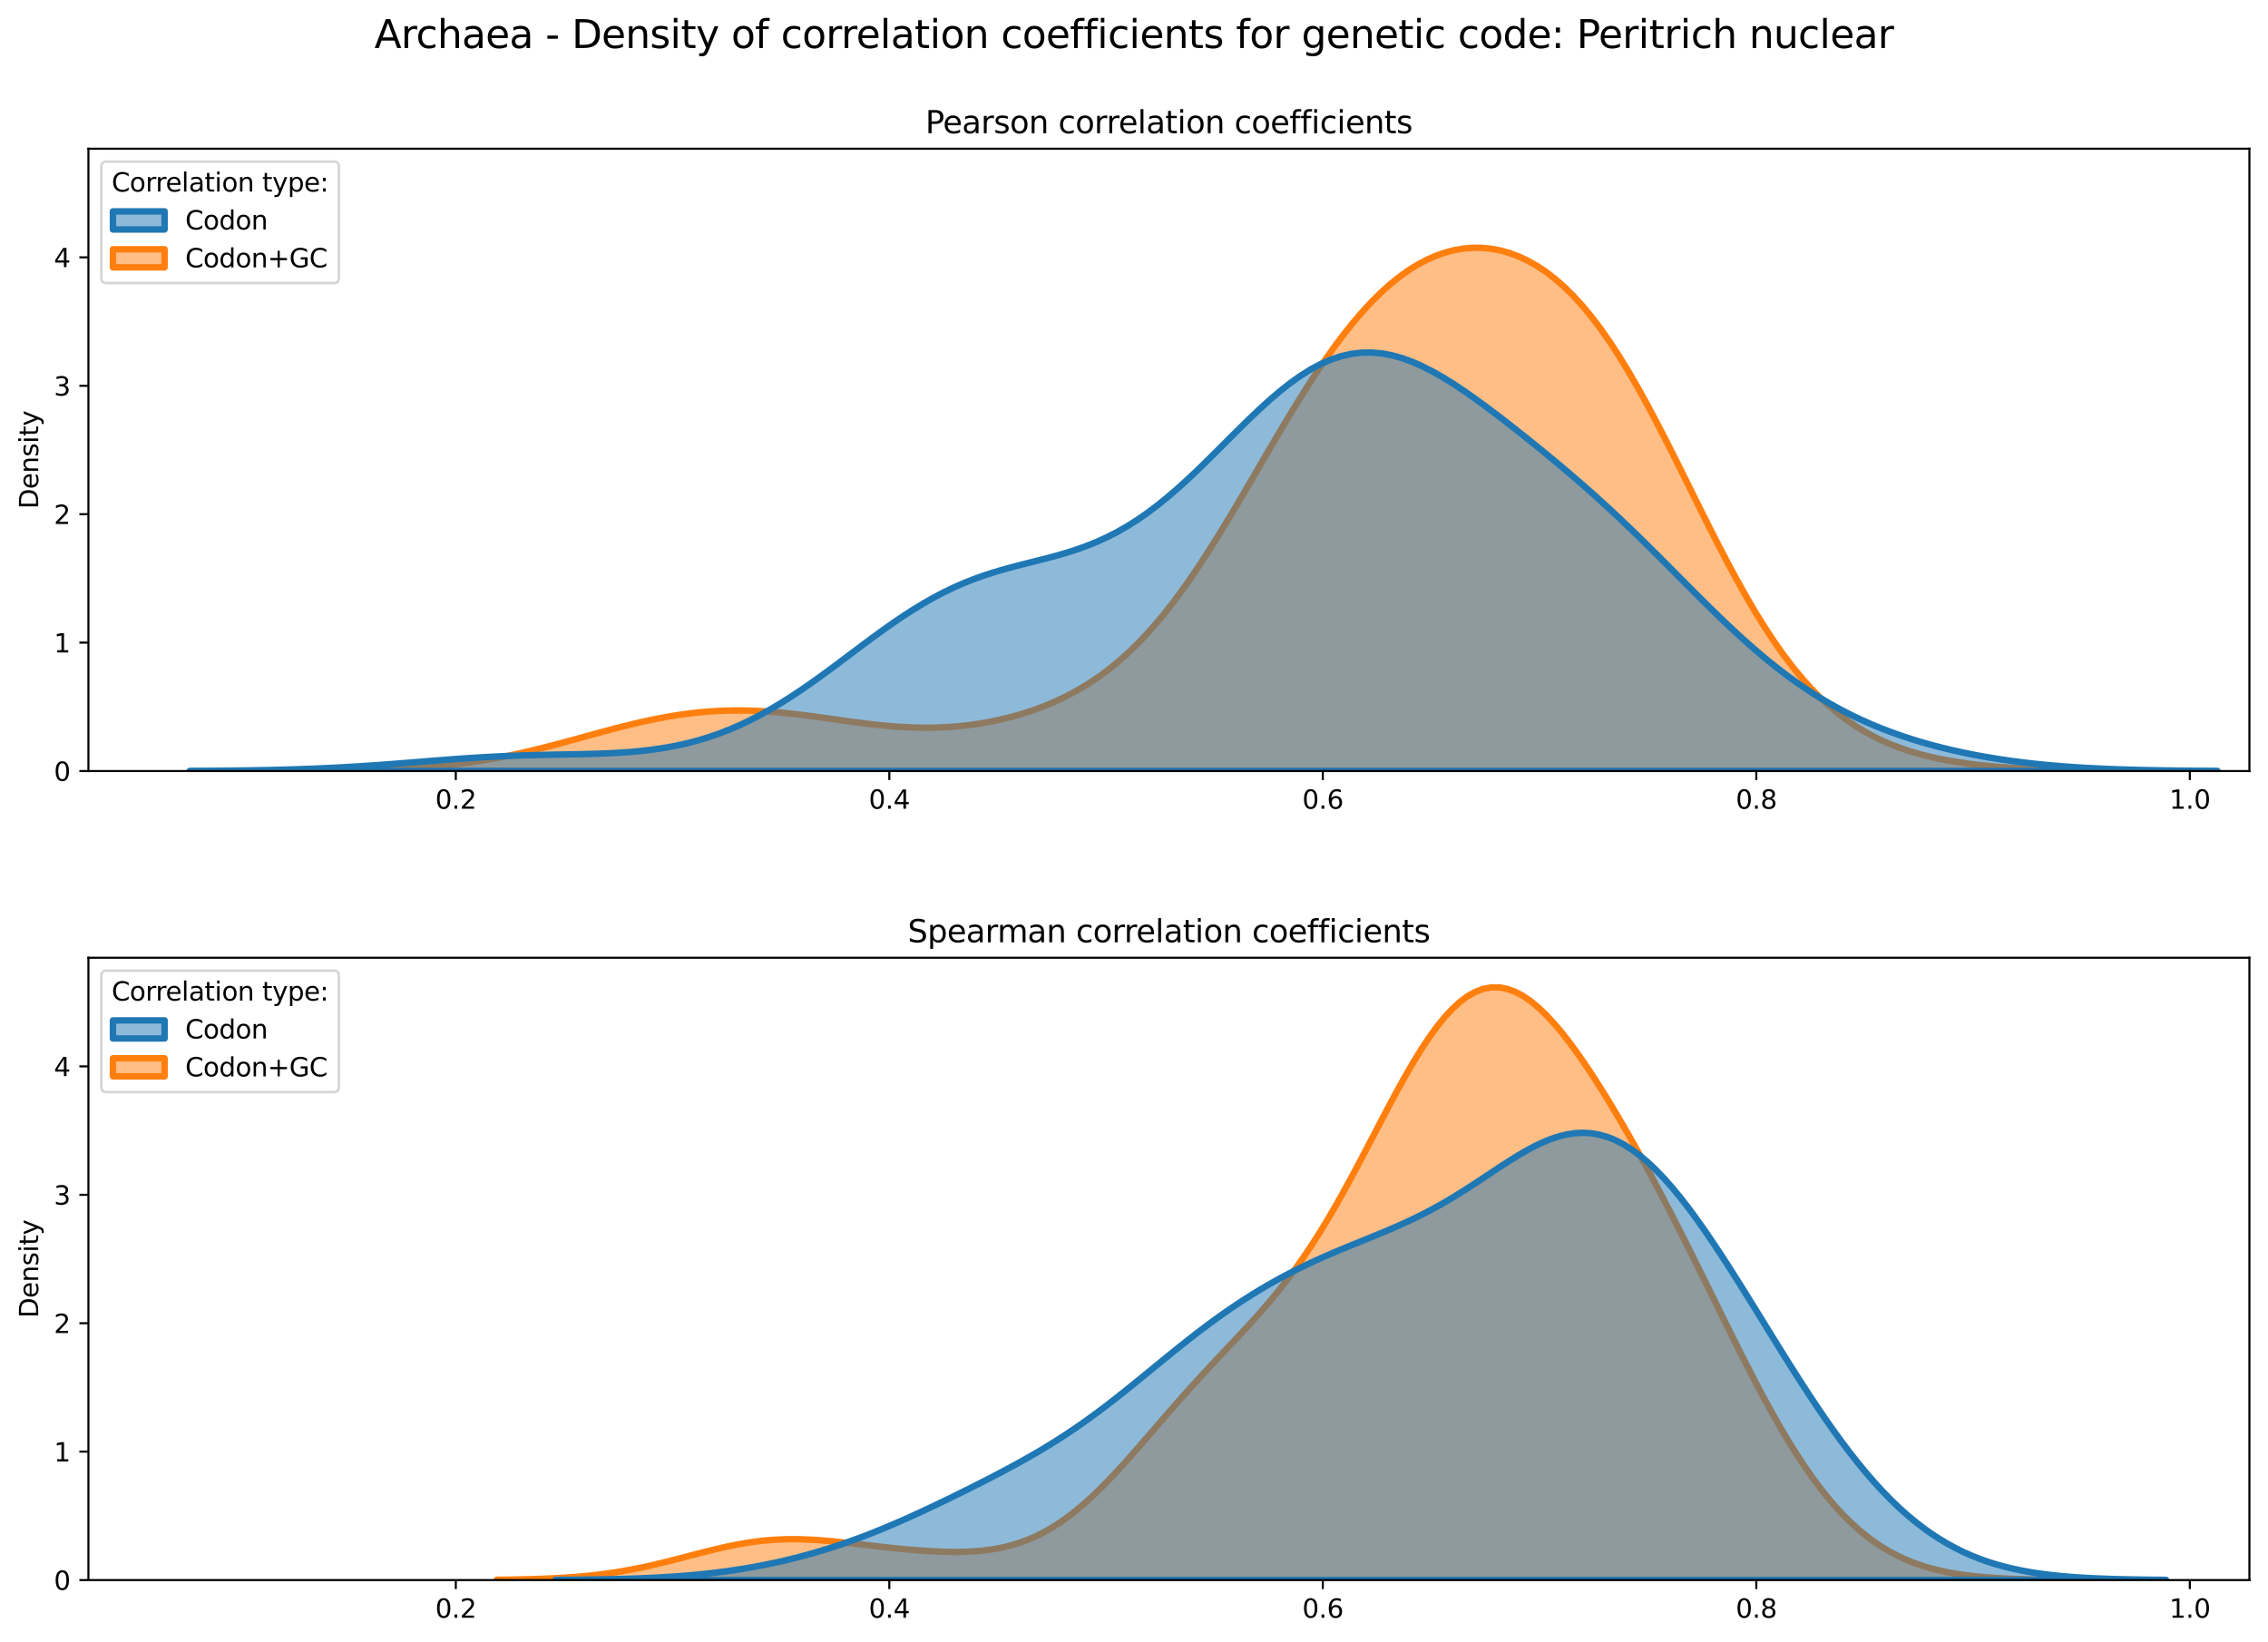 <?xml version="1.0" encoding="utf-8" standalone="no"?>
<!DOCTYPE svg PUBLIC "-//W3C//DTD SVG 1.1//EN"
  "http://www.w3.org/Graphics/SVG/1.1/DTD/svg11.dtd">
<svg xmlns:xlink="http://www.w3.org/1999/xlink" width="878.441pt" height="635.878pt" viewBox="0 0 878.441 635.878" xmlns="http://www.w3.org/2000/svg" version="1.1">
 <defs>
  <style type="text/css">*{stroke-linejoin: round; stroke-linecap: butt}</style>
 </defs>
 <g id="figure_1">
  <g id="patch_1">
   <path d="M 0 635.878 
L 878.441 635.878 
L 878.441 0 
L 0 0 
z
" style="fill: #ffffff"/>
  </g>
  <g id="axes_1">
   <g id="patch_2">
    <path d="M 34.241 298.643 
L 871.241 298.643 
L 871.241 57.6 
L 34.241 57.6 
z
" style="fill: #ffffff"/>
   </g>
   <g id="PolyCollection_1">
    <defs>
     <path id="m9c24ad6cc2" d="M 121.489 -337.331 
L 121.489 -337.235 
L 125.024 -337.235 
L 128.559 -337.235 
L 132.093 -337.235 
L 135.628 -337.235 
L 139.163 -337.235 
L 142.698 -337.235 
L 146.233 -337.235 
L 149.768 -337.235 
L 153.303 -337.235 
L 156.838 -337.235 
L 160.373 -337.235 
L 163.908 -337.235 
L 167.442 -337.235 
L 170.977 -337.235 
L 174.512 -337.235 
L 178.047 -337.235 
L 181.582 -337.235 
L 185.117 -337.235 
L 188.652 -337.235 
L 192.187 -337.235 
L 195.722 -337.235 
L 199.257 -337.235 
L 202.791 -337.235 
L 206.326 -337.235 
L 209.861 -337.235 
L 213.396 -337.235 
L 216.931 -337.235 
L 220.466 -337.235 
L 224.001 -337.235 
L 227.536 -337.235 
L 231.071 -337.235 
L 234.606 -337.235 
L 238.14 -337.235 
L 241.675 -337.235 
L 245.21 -337.235 
L 248.745 -337.235 
L 252.28 -337.235 
L 255.815 -337.235 
L 259.35 -337.235 
L 262.885 -337.235 
L 266.42 -337.235 
L 269.955 -337.235 
L 273.489 -337.235 
L 277.024 -337.235 
L 280.559 -337.235 
L 284.094 -337.235 
L 287.629 -337.235 
L 291.164 -337.235 
L 294.699 -337.235 
L 298.234 -337.235 
L 301.769 -337.235 
L 305.304 -337.235 
L 308.838 -337.235 
L 312.373 -337.235 
L 315.908 -337.235 
L 319.443 -337.235 
L 322.978 -337.235 
L 326.513 -337.235 
L 330.048 -337.235 
L 333.583 -337.235 
L 337.118 -337.235 
L 340.653 -337.235 
L 344.188 -337.235 
L 347.722 -337.235 
L 351.257 -337.235 
L 354.792 -337.235 
L 358.327 -337.235 
L 361.862 -337.235 
L 365.397 -337.235 
L 368.932 -337.235 
L 372.467 -337.235 
L 376.002 -337.235 
L 379.537 -337.235 
L 383.071 -337.235 
L 386.606 -337.235 
L 390.141 -337.235 
L 393.676 -337.235 
L 397.211 -337.235 
L 400.746 -337.235 
L 404.281 -337.235 
L 407.816 -337.235 
L 411.351 -337.235 
L 414.886 -337.235 
L 418.42 -337.235 
L 421.955 -337.235 
L 425.49 -337.235 
L 429.025 -337.235 
L 432.56 -337.235 
L 436.095 -337.235 
L 439.63 -337.235 
L 443.165 -337.235 
L 446.7 -337.235 
L 450.235 -337.235 
L 453.769 -337.235 
L 457.304 -337.235 
L 460.839 -337.235 
L 464.374 -337.235 
L 467.909 -337.235 
L 471.444 -337.235 
L 474.979 -337.235 
L 478.514 -337.235 
L 482.049 -337.235 
L 485.584 -337.235 
L 489.118 -337.235 
L 492.653 -337.235 
L 496.188 -337.235 
L 499.723 -337.235 
L 503.258 -337.235 
L 506.793 -337.235 
L 510.328 -337.235 
L 513.863 -337.235 
L 517.398 -337.235 
L 520.933 -337.235 
L 524.467 -337.235 
L 528.002 -337.235 
L 531.537 -337.235 
L 535.072 -337.235 
L 538.607 -337.235 
L 542.142 -337.235 
L 545.677 -337.235 
L 549.212 -337.235 
L 552.747 -337.235 
L 556.282 -337.235 
L 559.817 -337.235 
L 563.351 -337.235 
L 566.886 -337.235 
L 570.421 -337.235 
L 573.956 -337.235 
L 577.491 -337.235 
L 581.026 -337.235 
L 584.561 -337.235 
L 588.096 -337.235 
L 591.631 -337.235 
L 595.166 -337.235 
L 598.7 -337.235 
L 602.235 -337.235 
L 605.77 -337.235 
L 609.305 -337.235 
L 612.84 -337.235 
L 616.375 -337.235 
L 619.91 -337.235 
L 623.445 -337.235 
L 626.98 -337.235 
L 630.515 -337.235 
L 634.049 -337.235 
L 637.584 -337.235 
L 641.119 -337.235 
L 644.654 -337.235 
L 648.189 -337.235 
L 651.724 -337.235 
L 655.259 -337.235 
L 658.794 -337.235 
L 662.329 -337.235 
L 665.864 -337.235 
L 669.398 -337.235 
L 672.933 -337.235 
L 676.468 -337.235 
L 680.003 -337.235 
L 683.538 -337.235 
L 687.073 -337.235 
L 690.608 -337.235 
L 694.143 -337.235 
L 697.678 -337.235 
L 701.213 -337.235 
L 704.747 -337.235 
L 708.282 -337.235 
L 711.817 -337.235 
L 715.352 -337.235 
L 718.887 -337.235 
L 722.422 -337.235 
L 725.957 -337.235 
L 729.492 -337.235 
L 733.027 -337.235 
L 736.562 -337.235 
L 740.096 -337.235 
L 743.631 -337.235 
L 747.166 -337.235 
L 750.701 -337.235 
L 754.236 -337.235 
L 757.771 -337.235 
L 761.306 -337.235 
L 764.841 -337.235 
L 768.376 -337.235 
L 771.911 -337.235 
L 775.446 -337.235 
L 778.98 -337.235 
L 782.515 -337.235 
L 786.05 -337.235 
L 789.585 -337.235 
L 793.12 -337.235 
L 796.655 -337.235 
L 800.19 -337.235 
L 803.725 -337.235 
L 807.26 -337.235 
L 810.795 -337.235 
L 814.329 -337.235 
L 817.864 -337.235 
L 821.399 -337.235 
L 824.934 -337.235 
L 824.934 -337.304 
L 824.934 -337.304 
L 821.399 -337.325 
L 817.864 -337.351 
L 814.329 -337.384 
L 810.795 -337.425 
L 807.26 -337.475 
L 803.725 -337.537 
L 800.19 -337.612 
L 796.655 -337.702 
L 793.12 -337.811 
L 789.585 -337.942 
L 786.05 -338.097 
L 782.515 -338.281 
L 778.98 -338.497 
L 775.446 -338.75 
L 771.911 -339.045 
L 768.376 -339.389 
L 764.841 -339.786 
L 761.306 -340.245 
L 757.771 -340.773 
L 754.236 -341.379 
L 750.701 -342.073 
L 747.166 -342.867 
L 743.631 -343.772 
L 740.096 -344.803 
L 736.562 -345.974 
L 733.027 -347.303 
L 729.492 -348.807 
L 725.957 -350.504 
L 722.422 -352.416 
L 718.887 -354.563 
L 715.352 -356.965 
L 711.817 -359.644 
L 708.282 -362.619 
L 704.747 -365.908 
L 701.213 -369.527 
L 697.678 -373.488 
L 694.143 -377.801 
L 690.608 -382.47 
L 687.073 -387.493 
L 683.538 -392.863 
L 680.003 -398.566 
L 676.468 -404.581 
L 672.933 -410.882 
L 669.398 -417.435 
L 665.864 -424.2 
L 662.329 -431.131 
L 658.794 -438.18 
L 655.259 -445.294 
L 651.724 -452.417 
L 648.189 -459.494 
L 644.654 -466.469 
L 641.119 -473.29 
L 637.584 -479.908 
L 634.049 -486.277 
L 630.515 -492.357 
L 626.98 -498.116 
L 623.445 -503.525 
L 619.91 -508.565 
L 616.375 -513.221 
L 612.84 -517.485 
L 609.305 -521.355 
L 605.77 -524.833 
L 602.235 -527.924 
L 598.7 -530.637 
L 595.166 -532.982 
L 591.631 -534.968 
L 588.096 -536.608 
L 584.561 -537.911 
L 581.026 -538.885 
L 577.491 -539.538 
L 573.956 -539.874 
L 570.421 -539.897 
L 566.886 -539.609 
L 563.351 -539.008 
L 559.817 -538.095 
L 556.282 -536.866 
L 552.747 -535.32 
L 549.212 -533.453 
L 545.677 -531.263 
L 542.142 -528.75 
L 538.607 -525.913 
L 535.072 -522.753 
L 531.537 -519.274 
L 528.002 -515.482 
L 524.467 -511.383 
L 520.933 -506.99 
L 517.398 -502.316 
L 513.863 -497.378 
L 510.328 -492.197 
L 506.793 -486.795 
L 503.258 -481.199 
L 499.723 -475.44 
L 496.188 -469.549 
L 492.653 -463.562 
L 489.118 -457.515 
L 485.584 -451.447 
L 482.049 -445.395 
L 478.514 -439.398 
L 474.979 -433.493 
L 471.444 -427.716 
L 467.909 -422.098 
L 464.374 -416.67 
L 460.839 -411.458 
L 457.304 -406.483 
L 453.769 -401.761 
L 450.235 -397.305 
L 446.7 -393.123 
L 443.165 -389.219 
L 439.63 -385.59 
L 436.095 -382.232 
L 432.56 -379.137 
L 429.025 -376.295 
L 425.49 -373.694 
L 421.955 -371.318 
L 418.42 -369.153 
L 414.886 -367.185 
L 411.351 -365.399 
L 407.816 -363.78 
L 404.281 -362.317 
L 400.746 -360.997 
L 397.211 -359.811 
L 393.676 -358.75 
L 390.141 -357.807 
L 386.606 -356.977 
L 383.071 -356.255 
L 379.537 -355.639 
L 376.002 -355.124 
L 372.467 -354.71 
L 368.932 -354.394 
L 365.397 -354.174 
L 361.862 -354.048 
L 358.327 -354.012 
L 354.792 -354.063 
L 351.257 -354.195 
L 347.722 -354.404 
L 344.188 -354.682 
L 340.653 -355.021 
L 337.118 -355.412 
L 333.583 -355.847 
L 330.048 -356.314 
L 326.513 -356.803 
L 322.978 -357.304 
L 319.443 -357.804 
L 315.908 -358.294 
L 312.373 -358.763 
L 308.838 -359.2 
L 305.304 -359.596 
L 301.769 -359.942 
L 298.234 -360.231 
L 294.699 -360.456 
L 291.164 -360.61 
L 287.629 -360.69 
L 284.094 -360.691 
L 280.559 -360.611 
L 277.024 -360.448 
L 273.489 -360.201 
L 269.955 -359.87 
L 266.42 -359.458 
L 262.885 -358.967 
L 259.35 -358.4 
L 255.815 -357.761 
L 252.28 -357.055 
L 248.745 -356.289 
L 245.21 -355.469 
L 241.675 -354.602 
L 238.14 -353.698 
L 234.606 -352.763 
L 231.071 -351.808 
L 227.536 -350.84 
L 224.001 -349.869 
L 220.466 -348.904 
L 216.931 -347.952 
L 213.396 -347.023 
L 209.861 -346.122 
L 206.326 -345.256 
L 202.791 -344.432 
L 199.257 -343.653 
L 195.722 -342.923 
L 192.187 -342.244 
L 188.652 -341.618 
L 185.117 -341.046 
L 181.582 -340.527 
L 178.047 -340.06 
L 174.512 -339.643 
L 170.977 -339.274 
L 167.442 -338.95 
L 163.908 -338.667 
L 160.373 -338.423 
L 156.838 -338.214 
L 153.303 -338.036 
L 149.768 -337.886 
L 146.233 -337.76 
L 142.698 -337.656 
L 139.163 -337.569 
L 135.628 -337.499 
L 132.093 -337.442 
L 128.559 -337.396 
L 125.024 -337.36 
L 121.489 -337.331 
z
" style="stroke: #ff7f0e; stroke-width: 2.5"/>
    </defs>
    <g clip-path="url(#pccd8a3f000)">
     <use xlink:href="#m9c24ad6cc2" x="0" y="635.878" style="fill: #ff7f0e; fill-opacity: 0.5; stroke: #ff7f0e; stroke-width: 2.5"/>
    </g>
   </g>
   <g id="PolyCollection_2">
    <defs>
     <path id="me94c4cf9d9" d="M 73.508 -337.297 
L 73.508 -337.235 
L 77.454 -337.235 
L 81.4 -337.235 
L 85.347 -337.235 
L 89.293 -337.235 
L 93.24 -337.235 
L 97.186 -337.235 
L 101.132 -337.235 
L 105.079 -337.235 
L 109.025 -337.235 
L 112.972 -337.235 
L 116.918 -337.235 
L 120.865 -337.235 
L 124.811 -337.235 
L 128.757 -337.235 
L 132.704 -337.235 
L 136.65 -337.235 
L 140.597 -337.235 
L 144.543 -337.235 
L 148.49 -337.235 
L 152.436 -337.235 
L 156.382 -337.235 
L 160.329 -337.235 
L 164.275 -337.235 
L 168.222 -337.235 
L 172.168 -337.235 
L 176.115 -337.235 
L 180.061 -337.235 
L 184.007 -337.235 
L 187.954 -337.235 
L 191.9 -337.235 
L 195.847 -337.235 
L 199.793 -337.235 
L 203.739 -337.235 
L 207.686 -337.235 
L 211.632 -337.235 
L 215.579 -337.235 
L 219.525 -337.235 
L 223.472 -337.235 
L 227.418 -337.235 
L 231.364 -337.235 
L 235.311 -337.235 
L 239.257 -337.235 
L 243.204 -337.235 
L 247.15 -337.235 
L 251.097 -337.235 
L 255.043 -337.235 
L 258.989 -337.235 
L 262.936 -337.235 
L 266.882 -337.235 
L 270.829 -337.235 
L 274.775 -337.235 
L 278.722 -337.235 
L 282.668 -337.235 
L 286.614 -337.235 
L 290.561 -337.235 
L 294.507 -337.235 
L 298.454 -337.235 
L 302.4 -337.235 
L 306.346 -337.235 
L 310.293 -337.235 
L 314.239 -337.235 
L 318.186 -337.235 
L 322.132 -337.235 
L 326.079 -337.235 
L 330.025 -337.235 
L 333.971 -337.235 
L 337.918 -337.235 
L 341.864 -337.235 
L 345.811 -337.235 
L 349.757 -337.235 
L 353.704 -337.235 
L 357.65 -337.235 
L 361.596 -337.235 
L 365.543 -337.235 
L 369.489 -337.235 
L 373.436 -337.235 
L 377.382 -337.235 
L 381.328 -337.235 
L 385.275 -337.235 
L 389.221 -337.235 
L 393.168 -337.235 
L 397.114 -337.235 
L 401.061 -337.235 
L 405.007 -337.235 
L 408.953 -337.235 
L 412.9 -337.235 
L 416.846 -337.235 
L 420.793 -337.235 
L 424.739 -337.235 
L 428.686 -337.235 
L 432.632 -337.235 
L 436.578 -337.235 
L 440.525 -337.235 
L 444.471 -337.235 
L 448.418 -337.235 
L 452.364 -337.235 
L 456.311 -337.235 
L 460.257 -337.235 
L 464.203 -337.235 
L 468.15 -337.235 
L 472.096 -337.235 
L 476.043 -337.235 
L 479.989 -337.235 
L 483.935 -337.235 
L 487.882 -337.235 
L 491.828 -337.235 
L 495.775 -337.235 
L 499.721 -337.235 
L 503.668 -337.235 
L 507.614 -337.235 
L 511.56 -337.235 
L 515.507 -337.235 
L 519.453 -337.235 
L 523.4 -337.235 
L 527.346 -337.235 
L 531.293 -337.235 
L 535.239 -337.235 
L 539.185 -337.235 
L 543.132 -337.235 
L 547.078 -337.235 
L 551.025 -337.235 
L 554.971 -337.235 
L 558.918 -337.235 
L 562.864 -337.235 
L 566.81 -337.235 
L 570.757 -337.235 
L 574.703 -337.235 
L 578.65 -337.235 
L 582.596 -337.235 
L 586.542 -337.235 
L 590.489 -337.235 
L 594.435 -337.235 
L 598.382 -337.235 
L 602.328 -337.235 
L 606.275 -337.235 
L 610.221 -337.235 
L 614.167 -337.235 
L 618.114 -337.235 
L 622.06 -337.235 
L 626.007 -337.235 
L 629.953 -337.235 
L 633.9 -337.235 
L 637.846 -337.235 
L 641.792 -337.235 
L 645.739 -337.235 
L 649.685 -337.235 
L 653.632 -337.235 
L 657.578 -337.235 
L 661.525 -337.235 
L 665.471 -337.235 
L 669.417 -337.235 
L 673.364 -337.235 
L 677.31 -337.235 
L 681.257 -337.235 
L 685.203 -337.235 
L 689.149 -337.235 
L 693.096 -337.235 
L 697.042 -337.235 
L 700.989 -337.235 
L 704.935 -337.235 
L 708.882 -337.235 
L 712.828 -337.235 
L 716.774 -337.235 
L 720.721 -337.235 
L 724.667 -337.235 
L 728.614 -337.235 
L 732.56 -337.235 
L 736.507 -337.235 
L 740.453 -337.235 
L 744.399 -337.235 
L 748.346 -337.235 
L 752.292 -337.235 
L 756.239 -337.235 
L 760.185 -337.235 
L 764.131 -337.235 
L 768.078 -337.235 
L 772.024 -337.235 
L 775.971 -337.235 
L 779.917 -337.235 
L 783.864 -337.235 
L 787.81 -337.235 
L 791.756 -337.235 
L 795.703 -337.235 
L 799.649 -337.235 
L 803.596 -337.235 
L 807.542 -337.235 
L 811.489 -337.235 
L 815.435 -337.235 
L 819.381 -337.235 
L 823.328 -337.235 
L 827.274 -337.235 
L 831.221 -337.235 
L 835.167 -337.235 
L 839.114 -337.235 
L 843.06 -337.235 
L 847.006 -337.235 
L 850.953 -337.235 
L 854.899 -337.235 
L 858.846 -337.235 
L 858.846 -337.3 
L 858.846 -337.3 
L 854.899 -337.32 
L 850.953 -337.346 
L 847.006 -337.379 
L 843.06 -337.42 
L 839.114 -337.47 
L 835.167 -337.533 
L 831.221 -337.608 
L 827.274 -337.7 
L 823.328 -337.81 
L 819.381 -337.94 
L 815.435 -338.095 
L 811.489 -338.275 
L 807.542 -338.486 
L 803.596 -338.729 
L 799.649 -339.008 
L 795.703 -339.326 
L 791.756 -339.685 
L 787.81 -340.09 
L 783.864 -340.542 
L 779.917 -341.046 
L 775.971 -341.603 
L 772.024 -342.217 
L 768.078 -342.89 
L 764.131 -343.626 
L 760.185 -344.429 
L 756.239 -345.302 
L 752.292 -346.249 
L 748.346 -347.275 
L 744.399 -348.384 
L 740.453 -349.584 
L 736.507 -350.879 
L 732.56 -352.278 
L 728.614 -353.786 
L 724.667 -355.414 
L 720.721 -357.167 
L 716.774 -359.055 
L 712.828 -361.084 
L 708.882 -363.262 
L 704.935 -365.594 
L 700.989 -368.086 
L 697.042 -370.74 
L 693.096 -373.557 
L 689.149 -376.535 
L 685.203 -379.671 
L 681.257 -382.959 
L 677.31 -386.388 
L 673.364 -389.947 
L 669.417 -393.622 
L 665.471 -397.395 
L 661.525 -401.248 
L 657.578 -405.16 
L 653.632 -409.113 
L 649.685 -413.084 
L 645.739 -417.055 
L 641.792 -421.006 
L 637.846 -424.92 
L 633.9 -428.784 
L 629.953 -432.587 
L 626.007 -436.32 
L 622.06 -439.979 
L 618.114 -443.562 
L 614.167 -447.071 
L 610.221 -450.509 
L 606.275 -453.882 
L 602.328 -457.195 
L 598.382 -460.457 
L 594.435 -463.67 
L 590.489 -466.839 
L 586.542 -469.963 
L 582.596 -473.038 
L 578.65 -476.058 
L 574.703 -479.007 
L 570.757 -481.87 
L 566.81 -484.623 
L 562.864 -487.239 
L 558.918 -489.689 
L 554.971 -491.939 
L 551.025 -493.954 
L 547.078 -495.699 
L 543.132 -497.14 
L 539.185 -498.245 
L 535.239 -498.986 
L 531.293 -499.338 
L 527.346 -499.285 
L 523.4 -498.814 
L 519.453 -497.922 
L 515.507 -496.61 
L 511.56 -494.89 
L 507.614 -492.779 
L 503.668 -490.302 
L 499.721 -487.49 
L 495.775 -484.379 
L 491.828 -481.01 
L 487.882 -477.429 
L 483.935 -473.682 
L 479.989 -469.819 
L 476.043 -465.889 
L 472.096 -461.94 
L 468.15 -458.019 
L 464.203 -454.171 
L 460.257 -450.435 
L 456.311 -446.849 
L 452.364 -443.444 
L 448.418 -440.244 
L 444.471 -437.268 
L 440.525 -434.531 
L 436.578 -432.037 
L 432.632 -429.786 
L 428.686 -427.771 
L 424.739 -425.979 
L 420.793 -424.391 
L 416.846 -422.983 
L 412.9 -421.726 
L 408.953 -420.588 
L 405.007 -419.537 
L 401.061 -418.534 
L 397.114 -417.546 
L 393.168 -416.535 
L 389.221 -415.469 
L 385.275 -414.317 
L 381.328 -413.051 
L 377.382 -411.649 
L 373.436 -410.092 
L 369.489 -408.369 
L 365.543 -406.472 
L 361.596 -404.401 
L 357.65 -402.158 
L 353.704 -399.755 
L 349.757 -397.204 
L 345.811 -394.524 
L 341.864 -391.736 
L 337.918 -388.865 
L 333.971 -385.937 
L 330.025 -382.977 
L 326.079 -380.013 
L 322.132 -377.072 
L 318.186 -374.179 
L 314.239 -371.357 
L 310.293 -368.627 
L 306.346 -366.009 
L 302.4 -363.519 
L 298.454 -361.171 
L 294.507 -358.974 
L 290.561 -356.937 
L 286.614 -355.065 
L 282.668 -353.361 
L 278.722 -351.823 
L 274.775 -350.451 
L 270.829 -349.24 
L 266.882 -348.183 
L 262.936 -347.272 
L 258.989 -346.5 
L 255.043 -345.853 
L 251.097 -345.322 
L 247.15 -344.894 
L 243.204 -344.556 
L 239.257 -344.294 
L 235.311 -344.094 
L 231.364 -343.945 
L 227.418 -343.832 
L 223.472 -343.744 
L 219.525 -343.67 
L 215.579 -343.599 
L 211.632 -343.522 
L 207.686 -343.432 
L 203.739 -343.323 
L 199.793 -343.191 
L 195.847 -343.033 
L 191.9 -342.848 
L 187.954 -342.636 
L 184.007 -342.398 
L 180.061 -342.137 
L 176.115 -341.856 
L 172.168 -341.559 
L 168.222 -341.252 
L 164.275 -340.938 
L 160.329 -340.622 
L 156.382 -340.309 
L 152.436 -340.003 
L 148.49 -339.708 
L 144.543 -339.426 
L 140.597 -339.161 
L 136.65 -338.915 
L 132.704 -338.688 
L 128.757 -338.482 
L 124.811 -338.296 
L 120.865 -338.131 
L 116.918 -337.985 
L 112.972 -337.858 
L 109.025 -337.749 
L 105.079 -337.655 
L 101.132 -337.575 
L 97.186 -337.508 
L 93.24 -337.453 
L 89.293 -337.407 
L 85.347 -337.37 
L 81.4 -337.34 
L 77.454 -337.316 
L 73.508 -337.297 
z
" style="stroke: #1f77b4; stroke-width: 2.5"/>
    </defs>
    <g clip-path="url(#pccd8a3f000)">
     <use xlink:href="#me94c4cf9d9" x="0" y="635.878" style="fill: #1f77b4; fill-opacity: 0.5; stroke: #1f77b4; stroke-width: 2.5"/>
    </g>
   </g>
   <g id="matplotlib.axis_1">
    <g id="xtick_1">
     <g id="line2d_1">
      <defs>
       <path id="mfc535480e9" d="M 0 0 
L 0 3.5 
" style="stroke: #000000; stroke-width: 0.8"/>
      </defs>
      <g>
       <use xlink:href="#mfc535480e9" x="176.545" y="298.643" style="stroke: #000000; stroke-width: 0.8"/>
      </g>
     </g>
     <g id="text_1">
      <!-- 0.2 -->
      <g transform="translate(168.593 313.242) scale(0.1 -0.1)">
       <defs>
        <path id="DejaVuSans-30" d="M 2034 4250 
Q 1547 4250 1301 3770 
Q 1056 3291 1056 2328 
Q 1056 1369 1301 889 
Q 1547 409 2034 409 
Q 2525 409 2770 889 
Q 3016 1369 3016 2328 
Q 3016 3291 2770 3770 
Q 2525 4250 2034 4250 
z
M 2034 4750 
Q 2819 4750 3233 4129 
Q 3647 3509 3647 2328 
Q 3647 1150 3233 529 
Q 2819 -91 2034 -91 
Q 1250 -91 836 529 
Q 422 1150 422 2328 
Q 422 3509 836 4129 
Q 1250 4750 2034 4750 
z
" transform="scale(0.016)"/>
        <path id="DejaVuSans-2e" d="M 684 794 
L 1344 794 
L 1344 0 
L 684 0 
L 684 794 
z
" transform="scale(0.016)"/>
        <path id="DejaVuSans-32" d="M 1228 531 
L 3431 531 
L 3431 0 
L 469 0 
L 469 531 
Q 828 903 1448 1529 
Q 2069 2156 2228 2338 
Q 2531 2678 2651 2914 
Q 2772 3150 2772 3378 
Q 2772 3750 2511 3984 
Q 2250 4219 1831 4219 
Q 1534 4219 1204 4116 
Q 875 4013 500 3803 
L 500 4441 
Q 881 4594 1212 4672 
Q 1544 4750 1819 4750 
Q 2544 4750 2975 4387 
Q 3406 4025 3406 3419 
Q 3406 3131 3298 2873 
Q 3191 2616 2906 2266 
Q 2828 2175 2409 1742 
Q 1991 1309 1228 531 
z
" transform="scale(0.016)"/>
       </defs>
       <use xlink:href="#DejaVuSans-30"/>
       <use xlink:href="#DejaVuSans-2e" x="63.623"/>
       <use xlink:href="#DejaVuSans-32" x="95.41"/>
      </g>
     </g>
    </g>
    <g id="xtick_2">
     <g id="line2d_2">
      <g>
       <use xlink:href="#mfc535480e9" x="344.448" y="298.643" style="stroke: #000000; stroke-width: 0.8"/>
      </g>
     </g>
     <g id="text_2">
      <!-- 0.4 -->
      <g transform="translate(336.496 313.242) scale(0.1 -0.1)">
       <defs>
        <path id="DejaVuSans-34" d="M 2419 4116 
L 825 1625 
L 2419 1625 
L 2419 4116 
z
M 2253 4666 
L 3047 4666 
L 3047 1625 
L 3713 1625 
L 3713 1100 
L 3047 1100 
L 3047 0 
L 2419 0 
L 2419 1100 
L 313 1100 
L 313 1709 
L 2253 4666 
z
" transform="scale(0.016)"/>
       </defs>
       <use xlink:href="#DejaVuSans-30"/>
       <use xlink:href="#DejaVuSans-2e" x="63.623"/>
       <use xlink:href="#DejaVuSans-34" x="95.41"/>
      </g>
     </g>
    </g>
    <g id="xtick_3">
     <g id="line2d_3">
      <g>
       <use xlink:href="#mfc535480e9" x="512.351" y="298.643" style="stroke: #000000; stroke-width: 0.8"/>
      </g>
     </g>
     <g id="text_3">
      <!-- 0.6 -->
      <g transform="translate(504.399 313.242) scale(0.1 -0.1)">
       <defs>
        <path id="DejaVuSans-36" d="M 2113 2584 
Q 1688 2584 1439 2293 
Q 1191 2003 1191 1497 
Q 1191 994 1439 701 
Q 1688 409 2113 409 
Q 2538 409 2786 701 
Q 3034 994 3034 1497 
Q 3034 2003 2786 2293 
Q 2538 2584 2113 2584 
z
M 3366 4563 
L 3366 3988 
Q 3128 4100 2886 4159 
Q 2644 4219 2406 4219 
Q 1781 4219 1451 3797 
Q 1122 3375 1075 2522 
Q 1259 2794 1537 2939 
Q 1816 3084 2150 3084 
Q 2853 3084 3261 2657 
Q 3669 2231 3669 1497 
Q 3669 778 3244 343 
Q 2819 -91 2113 -91 
Q 1303 -91 875 529 
Q 447 1150 447 2328 
Q 447 3434 972 4092 
Q 1497 4750 2381 4750 
Q 2619 4750 2861 4703 
Q 3103 4656 3366 4563 
z
" transform="scale(0.016)"/>
       </defs>
       <use xlink:href="#DejaVuSans-30"/>
       <use xlink:href="#DejaVuSans-2e" x="63.623"/>
       <use xlink:href="#DejaVuSans-36" x="95.41"/>
      </g>
     </g>
    </g>
    <g id="xtick_4">
     <g id="line2d_4">
      <g>
       <use xlink:href="#mfc535480e9" x="680.254" y="298.643" style="stroke: #000000; stroke-width: 0.8"/>
      </g>
     </g>
     <g id="text_4">
      <!-- 0.8 -->
      <g transform="translate(672.302 313.242) scale(0.1 -0.1)">
       <defs>
        <path id="DejaVuSans-38" d="M 2034 2216 
Q 1584 2216 1326 1975 
Q 1069 1734 1069 1313 
Q 1069 891 1326 650 
Q 1584 409 2034 409 
Q 2484 409 2743 651 
Q 3003 894 3003 1313 
Q 3003 1734 2745 1975 
Q 2488 2216 2034 2216 
z
M 1403 2484 
Q 997 2584 770 2862 
Q 544 3141 544 3541 
Q 544 4100 942 4425 
Q 1341 4750 2034 4750 
Q 2731 4750 3128 4425 
Q 3525 4100 3525 3541 
Q 3525 3141 3298 2862 
Q 3072 2584 2669 2484 
Q 3125 2378 3379 2068 
Q 3634 1759 3634 1313 
Q 3634 634 3220 271 
Q 2806 -91 2034 -91 
Q 1263 -91 848 271 
Q 434 634 434 1313 
Q 434 1759 690 2068 
Q 947 2378 1403 2484 
z
M 1172 3481 
Q 1172 3119 1398 2916 
Q 1625 2713 2034 2713 
Q 2441 2713 2670 2916 
Q 2900 3119 2900 3481 
Q 2900 3844 2670 4047 
Q 2441 4250 2034 4250 
Q 1625 4250 1398 4047 
Q 1172 3844 1172 3481 
z
" transform="scale(0.016)"/>
       </defs>
       <use xlink:href="#DejaVuSans-30"/>
       <use xlink:href="#DejaVuSans-2e" x="63.623"/>
       <use xlink:href="#DejaVuSans-38" x="95.41"/>
      </g>
     </g>
    </g>
    <g id="xtick_5">
     <g id="line2d_5">
      <g>
       <use xlink:href="#mfc535480e9" x="848.157" y="298.643" style="stroke: #000000; stroke-width: 0.8"/>
      </g>
     </g>
     <g id="text_5">
      <!-- 1.0 -->
      <g transform="translate(840.205 313.242) scale(0.1 -0.1)">
       <defs>
        <path id="DejaVuSans-31" d="M 794 531 
L 1825 531 
L 1825 4091 
L 703 3866 
L 703 4441 
L 1819 4666 
L 2450 4666 
L 2450 531 
L 3481 531 
L 3481 0 
L 794 0 
L 794 531 
z
" transform="scale(0.016)"/>
       </defs>
       <use xlink:href="#DejaVuSans-31"/>
       <use xlink:href="#DejaVuSans-2e" x="63.623"/>
       <use xlink:href="#DejaVuSans-30" x="95.41"/>
      </g>
     </g>
    </g>
   </g>
   <g id="matplotlib.axis_2">
    <g id="ytick_1">
     <g id="line2d_6">
      <defs>
       <path id="mef57faeb47" d="M 0 0 
L -3.5 0 
" style="stroke: #000000; stroke-width: 0.8"/>
      </defs>
      <g>
       <use xlink:href="#mef57faeb47" x="34.241" y="298.643" style="stroke: #000000; stroke-width: 0.8"/>
      </g>
     </g>
     <g id="text_6">
      <!-- 0 -->
      <g transform="translate(20.878 302.443) scale(0.1 -0.1)">
       <use xlink:href="#DejaVuSans-30"/>
      </g>
     </g>
    </g>
    <g id="ytick_2">
     <g id="line2d_7">
      <g>
       <use xlink:href="#mef57faeb47" x="34.241" y="248.903" style="stroke: #000000; stroke-width: 0.8"/>
      </g>
     </g>
     <g id="text_7">
      <!-- 1 -->
      <g transform="translate(20.878 252.702) scale(0.1 -0.1)">
       <use xlink:href="#DejaVuSans-31"/>
      </g>
     </g>
    </g>
    <g id="ytick_3">
     <g id="line2d_8">
      <g>
       <use xlink:href="#mef57faeb47" x="34.241" y="199.162" style="stroke: #000000; stroke-width: 0.8"/>
      </g>
     </g>
     <g id="text_8">
      <!-- 2 -->
      <g transform="translate(20.878 202.961) scale(0.1 -0.1)">
       <use xlink:href="#DejaVuSans-32"/>
      </g>
     </g>
    </g>
    <g id="ytick_4">
     <g id="line2d_9">
      <g>
       <use xlink:href="#mef57faeb47" x="34.241" y="149.421" style="stroke: #000000; stroke-width: 0.8"/>
      </g>
     </g>
     <g id="text_9">
      <!-- 3 -->
      <g transform="translate(20.878 153.22) scale(0.1 -0.1)">
       <defs>
        <path id="DejaVuSans-33" d="M 2597 2516 
Q 3050 2419 3304 2112 
Q 3559 1806 3559 1356 
Q 3559 666 3084 287 
Q 2609 -91 1734 -91 
Q 1441 -91 1130 -33 
Q 819 25 488 141 
L 488 750 
Q 750 597 1062 519 
Q 1375 441 1716 441 
Q 2309 441 2620 675 
Q 2931 909 2931 1356 
Q 2931 1769 2642 2001 
Q 2353 2234 1838 2234 
L 1294 2234 
L 1294 2753 
L 1863 2753 
Q 2328 2753 2575 2939 
Q 2822 3125 2822 3475 
Q 2822 3834 2567 4026 
Q 2313 4219 1838 4219 
Q 1578 4219 1281 4162 
Q 984 4106 628 3988 
L 628 4550 
Q 988 4650 1302 4700 
Q 1616 4750 1894 4750 
Q 2613 4750 3031 4423 
Q 3450 4097 3450 3541 
Q 3450 3153 3228 2886 
Q 3006 2619 2597 2516 
z
" transform="scale(0.016)"/>
       </defs>
       <use xlink:href="#DejaVuSans-33"/>
      </g>
     </g>
    </g>
    <g id="ytick_5">
     <g id="line2d_10">
      <g>
       <use xlink:href="#mef57faeb47" x="34.241" y="99.68" style="stroke: #000000; stroke-width: 0.8"/>
      </g>
     </g>
     <g id="text_10">
      <!-- 4 -->
      <g transform="translate(20.878 103.479) scale(0.1 -0.1)">
       <use xlink:href="#DejaVuSans-34"/>
      </g>
     </g>
    </g>
    <g id="text_11">
     <!-- Density -->
     <g transform="translate(14.798 197.13) rotate(-90) scale(0.1 -0.1)">
      <defs>
       <path id="DejaVuSans-44" d="M 1259 4147 
L 1259 519 
L 2022 519 
Q 2988 519 3436 956 
Q 3884 1394 3884 2338 
Q 3884 3275 3436 3711 
Q 2988 4147 2022 4147 
L 1259 4147 
z
M 628 4666 
L 1925 4666 
Q 3281 4666 3915 4102 
Q 4550 3538 4550 2338 
Q 4550 1131 3912 565 
Q 3275 0 1925 0 
L 628 0 
L 628 4666 
z
" transform="scale(0.016)"/>
       <path id="DejaVuSans-65" d="M 3597 1894 
L 3597 1613 
L 953 1613 
Q 991 1019 1311 708 
Q 1631 397 2203 397 
Q 2534 397 2845 478 
Q 3156 559 3463 722 
L 3463 178 
Q 3153 47 2828 -22 
Q 2503 -91 2169 -91 
Q 1331 -91 842 396 
Q 353 884 353 1716 
Q 353 2575 817 3079 
Q 1281 3584 2069 3584 
Q 2775 3584 3186 3129 
Q 3597 2675 3597 1894 
z
M 3022 2063 
Q 3016 2534 2758 2815 
Q 2500 3097 2075 3097 
Q 1594 3097 1305 2825 
Q 1016 2553 972 2059 
L 3022 2063 
z
" transform="scale(0.016)"/>
       <path id="DejaVuSans-6e" d="M 3513 2113 
L 3513 0 
L 2938 0 
L 2938 2094 
Q 2938 2591 2744 2837 
Q 2550 3084 2163 3084 
Q 1697 3084 1428 2787 
Q 1159 2491 1159 1978 
L 1159 0 
L 581 0 
L 581 3500 
L 1159 3500 
L 1159 2956 
Q 1366 3272 1645 3428 
Q 1925 3584 2291 3584 
Q 2894 3584 3203 3211 
Q 3513 2838 3513 2113 
z
" transform="scale(0.016)"/>
       <path id="DejaVuSans-73" d="M 2834 3397 
L 2834 2853 
Q 2591 2978 2328 3040 
Q 2066 3103 1784 3103 
Q 1356 3103 1142 2972 
Q 928 2841 928 2578 
Q 928 2378 1081 2264 
Q 1234 2150 1697 2047 
L 1894 2003 
Q 2506 1872 2764 1633 
Q 3022 1394 3022 966 
Q 3022 478 2636 193 
Q 2250 -91 1575 -91 
Q 1294 -91 989 -36 
Q 684 19 347 128 
L 347 722 
Q 666 556 975 473 
Q 1284 391 1588 391 
Q 1994 391 2212 530 
Q 2431 669 2431 922 
Q 2431 1156 2273 1281 
Q 2116 1406 1581 1522 
L 1381 1569 
Q 847 1681 609 1914 
Q 372 2147 372 2553 
Q 372 3047 722 3315 
Q 1072 3584 1716 3584 
Q 2034 3584 2315 3537 
Q 2597 3491 2834 3397 
z
" transform="scale(0.016)"/>
       <path id="DejaVuSans-69" d="M 603 3500 
L 1178 3500 
L 1178 0 
L 603 0 
L 603 3500 
z
M 603 4863 
L 1178 4863 
L 1178 4134 
L 603 4134 
L 603 4863 
z
" transform="scale(0.016)"/>
       <path id="DejaVuSans-74" d="M 1172 4494 
L 1172 3500 
L 2356 3500 
L 2356 3053 
L 1172 3053 
L 1172 1153 
Q 1172 725 1289 603 
Q 1406 481 1766 481 
L 2356 481 
L 2356 0 
L 1766 0 
Q 1100 0 847 248 
Q 594 497 594 1153 
L 594 3053 
L 172 3053 
L 172 3500 
L 594 3500 
L 594 4494 
L 1172 4494 
z
" transform="scale(0.016)"/>
       <path id="DejaVuSans-79" d="M 2059 -325 
Q 1816 -950 1584 -1140 
Q 1353 -1331 966 -1331 
L 506 -1331 
L 506 -850 
L 844 -850 
Q 1081 -850 1212 -737 
Q 1344 -625 1503 -206 
L 1606 56 
L 191 3500 
L 800 3500 
L 1894 763 
L 2988 3500 
L 3597 3500 
L 2059 -325 
z
" transform="scale(0.016)"/>
      </defs>
      <use xlink:href="#DejaVuSans-44"/>
      <use xlink:href="#DejaVuSans-65" x="77.002"/>
      <use xlink:href="#DejaVuSans-6e" x="138.525"/>
      <use xlink:href="#DejaVuSans-73" x="201.904"/>
      <use xlink:href="#DejaVuSans-69" x="254.004"/>
      <use xlink:href="#DejaVuSans-74" x="281.787"/>
      <use xlink:href="#DejaVuSans-79" x="320.996"/>
     </g>
    </g>
   </g>
   <g id="patch_3">
    <path d="M 34.241 298.643 
L 34.241 57.6 
" style="fill: none; stroke: #000000; stroke-width: 0.8; stroke-linejoin: miter; stroke-linecap: square"/>
   </g>
   <g id="patch_4">
    <path d="M 871.241 298.643 
L 871.241 57.6 
" style="fill: none; stroke: #000000; stroke-width: 0.8; stroke-linejoin: miter; stroke-linecap: square"/>
   </g>
   <g id="patch_5">
    <path d="M 34.241 298.643 
L 871.241 298.643 
" style="fill: none; stroke: #000000; stroke-width: 0.8; stroke-linejoin: miter; stroke-linecap: square"/>
   </g>
   <g id="patch_6">
    <path d="M 34.241 57.6 
L 871.241 57.6 
" style="fill: none; stroke: #000000; stroke-width: 0.8; stroke-linejoin: miter; stroke-linecap: square"/>
   </g>
   <g id="text_12">
    <!-- Pearson correlation coefficients -->
    <g transform="translate(358.408 51.6) scale(0.12 -0.12)">
     <defs>
      <path id="DejaVuSans-50" d="M 1259 4147 
L 1259 2394 
L 2053 2394 
Q 2494 2394 2734 2622 
Q 2975 2850 2975 3272 
Q 2975 3691 2734 3919 
Q 2494 4147 2053 4147 
L 1259 4147 
z
M 628 4666 
L 2053 4666 
Q 2838 4666 3239 4311 
Q 3641 3956 3641 3272 
Q 3641 2581 3239 2228 
Q 2838 1875 2053 1875 
L 1259 1875 
L 1259 0 
L 628 0 
L 628 4666 
z
" transform="scale(0.016)"/>
      <path id="DejaVuSans-61" d="M 2194 1759 
Q 1497 1759 1228 1600 
Q 959 1441 959 1056 
Q 959 750 1161 570 
Q 1363 391 1709 391 
Q 2188 391 2477 730 
Q 2766 1069 2766 1631 
L 2766 1759 
L 2194 1759 
z
M 3341 1997 
L 3341 0 
L 2766 0 
L 2766 531 
Q 2569 213 2275 61 
Q 1981 -91 1556 -91 
Q 1019 -91 701 211 
Q 384 513 384 1019 
Q 384 1609 779 1909 
Q 1175 2209 1959 2209 
L 2766 2209 
L 2766 2266 
Q 2766 2663 2505 2880 
Q 2244 3097 1772 3097 
Q 1472 3097 1187 3025 
Q 903 2953 641 2809 
L 641 3341 
Q 956 3463 1253 3523 
Q 1550 3584 1831 3584 
Q 2591 3584 2966 3190 
Q 3341 2797 3341 1997 
z
" transform="scale(0.016)"/>
      <path id="DejaVuSans-72" d="M 2631 2963 
Q 2534 3019 2420 3045 
Q 2306 3072 2169 3072 
Q 1681 3072 1420 2755 
Q 1159 2438 1159 1844 
L 1159 0 
L 581 0 
L 581 3500 
L 1159 3500 
L 1159 2956 
Q 1341 3275 1631 3429 
Q 1922 3584 2338 3584 
Q 2397 3584 2469 3576 
Q 2541 3569 2628 3553 
L 2631 2963 
z
" transform="scale(0.016)"/>
      <path id="DejaVuSans-6f" d="M 1959 3097 
Q 1497 3097 1228 2736 
Q 959 2375 959 1747 
Q 959 1119 1226 758 
Q 1494 397 1959 397 
Q 2419 397 2687 759 
Q 2956 1122 2956 1747 
Q 2956 2369 2687 2733 
Q 2419 3097 1959 3097 
z
M 1959 3584 
Q 2709 3584 3137 3096 
Q 3566 2609 3566 1747 
Q 3566 888 3137 398 
Q 2709 -91 1959 -91 
Q 1206 -91 779 398 
Q 353 888 353 1747 
Q 353 2609 779 3096 
Q 1206 3584 1959 3584 
z
" transform="scale(0.016)"/>
      <path id="DejaVuSans-20" transform="scale(0.016)"/>
      <path id="DejaVuSans-63" d="M 3122 3366 
L 3122 2828 
Q 2878 2963 2633 3030 
Q 2388 3097 2138 3097 
Q 1578 3097 1268 2742 
Q 959 2388 959 1747 
Q 959 1106 1268 751 
Q 1578 397 2138 397 
Q 2388 397 2633 464 
Q 2878 531 3122 666 
L 3122 134 
Q 2881 22 2623 -34 
Q 2366 -91 2075 -91 
Q 1284 -91 818 406 
Q 353 903 353 1747 
Q 353 2603 823 3093 
Q 1294 3584 2113 3584 
Q 2378 3584 2631 3529 
Q 2884 3475 3122 3366 
z
" transform="scale(0.016)"/>
      <path id="DejaVuSans-6c" d="M 603 4863 
L 1178 4863 
L 1178 0 
L 603 0 
L 603 4863 
z
" transform="scale(0.016)"/>
      <path id="DejaVuSans-66" d="M 2375 4863 
L 2375 4384 
L 1825 4384 
Q 1516 4384 1395 4259 
Q 1275 4134 1275 3809 
L 1275 3500 
L 2222 3500 
L 2222 3053 
L 1275 3053 
L 1275 0 
L 697 0 
L 697 3053 
L 147 3053 
L 147 3500 
L 697 3500 
L 697 3744 
Q 697 4328 969 4595 
Q 1241 4863 1831 4863 
L 2375 4863 
z
" transform="scale(0.016)"/>
     </defs>
     <use xlink:href="#DejaVuSans-50"/>
     <use xlink:href="#DejaVuSans-65" x="56.678"/>
     <use xlink:href="#DejaVuSans-61" x="118.201"/>
     <use xlink:href="#DejaVuSans-72" x="179.48"/>
     <use xlink:href="#DejaVuSans-73" x="220.594"/>
     <use xlink:href="#DejaVuSans-6f" x="272.693"/>
     <use xlink:href="#DejaVuSans-6e" x="333.875"/>
     <use xlink:href="#DejaVuSans-20" x="397.254"/>
     <use xlink:href="#DejaVuSans-63" x="429.041"/>
     <use xlink:href="#DejaVuSans-6f" x="484.021"/>
     <use xlink:href="#DejaVuSans-72" x="545.203"/>
     <use xlink:href="#DejaVuSans-72" x="584.566"/>
     <use xlink:href="#DejaVuSans-65" x="623.43"/>
     <use xlink:href="#DejaVuSans-6c" x="684.953"/>
     <use xlink:href="#DejaVuSans-61" x="712.736"/>
     <use xlink:href="#DejaVuSans-74" x="774.016"/>
     <use xlink:href="#DejaVuSans-69" x="813.225"/>
     <use xlink:href="#DejaVuSans-6f" x="841.008"/>
     <use xlink:href="#DejaVuSans-6e" x="902.189"/>
     <use xlink:href="#DejaVuSans-20" x="965.568"/>
     <use xlink:href="#DejaVuSans-63" x="997.355"/>
     <use xlink:href="#DejaVuSans-6f" x="1052.336"/>
     <use xlink:href="#DejaVuSans-65" x="1113.518"/>
     <use xlink:href="#DejaVuSans-66" x="1175.041"/>
     <use xlink:href="#DejaVuSans-66" x="1210.246"/>
     <use xlink:href="#DejaVuSans-69" x="1245.451"/>
     <use xlink:href="#DejaVuSans-63" x="1273.234"/>
     <use xlink:href="#DejaVuSans-69" x="1328.215"/>
     <use xlink:href="#DejaVuSans-65" x="1355.998"/>
     <use xlink:href="#DejaVuSans-6e" x="1417.521"/>
     <use xlink:href="#DejaVuSans-74" x="1480.9"/>
     <use xlink:href="#DejaVuSans-73" x="1520.109"/>
    </g>
   </g>
   <g id="legend_1">
    <g id="patch_7">
     <path d="M 41.241 109.634 
L 129.266 109.634 
Q 131.266 109.634 131.266 107.634 
L 131.266 64.6 
Q 131.266 62.6 129.266 62.6 
L 41.241 62.6 
Q 39.241 62.6 39.241 64.6 
L 39.241 107.634 
Q 39.241 109.634 41.241 109.634 
z
" style="fill: #ffffff; opacity: 0.8; stroke: #cccccc; stroke-linejoin: miter"/>
    </g>
    <g id="text_13">
     <!-- Correlation type: -->
     <g transform="translate(43.241 74.198) scale(0.1 -0.1)">
      <defs>
       <path id="DejaVuSans-43" d="M 4122 4306 
L 4122 3641 
Q 3803 3938 3442 4084 
Q 3081 4231 2675 4231 
Q 1875 4231 1450 3742 
Q 1025 3253 1025 2328 
Q 1025 1406 1450 917 
Q 1875 428 2675 428 
Q 3081 428 3442 575 
Q 3803 722 4122 1019 
L 4122 359 
Q 3791 134 3420 21 
Q 3050 -91 2638 -91 
Q 1578 -91 968 557 
Q 359 1206 359 2328 
Q 359 3453 968 4101 
Q 1578 4750 2638 4750 
Q 3056 4750 3426 4639 
Q 3797 4528 4122 4306 
z
" transform="scale(0.016)"/>
       <path id="DejaVuSans-70" d="M 1159 525 
L 1159 -1331 
L 581 -1331 
L 581 3500 
L 1159 3500 
L 1159 2969 
Q 1341 3281 1617 3432 
Q 1894 3584 2278 3584 
Q 2916 3584 3314 3078 
Q 3713 2572 3713 1747 
Q 3713 922 3314 415 
Q 2916 -91 2278 -91 
Q 1894 -91 1617 61 
Q 1341 213 1159 525 
z
M 3116 1747 
Q 3116 2381 2855 2742 
Q 2594 3103 2138 3103 
Q 1681 3103 1420 2742 
Q 1159 2381 1159 1747 
Q 1159 1113 1420 752 
Q 1681 391 2138 391 
Q 2594 391 2855 752 
Q 3116 1113 3116 1747 
z
" transform="scale(0.016)"/>
       <path id="DejaVuSans-3a" d="M 750 794 
L 1409 794 
L 1409 0 
L 750 0 
L 750 794 
z
M 750 3309 
L 1409 3309 
L 1409 2516 
L 750 2516 
L 750 3309 
z
" transform="scale(0.016)"/>
      </defs>
      <use xlink:href="#DejaVuSans-43"/>
      <use xlink:href="#DejaVuSans-6f" x="69.824"/>
      <use xlink:href="#DejaVuSans-72" x="131.006"/>
      <use xlink:href="#DejaVuSans-72" x="170.369"/>
      <use xlink:href="#DejaVuSans-65" x="209.232"/>
      <use xlink:href="#DejaVuSans-6c" x="270.756"/>
      <use xlink:href="#DejaVuSans-61" x="298.539"/>
      <use xlink:href="#DejaVuSans-74" x="359.818"/>
      <use xlink:href="#DejaVuSans-69" x="399.027"/>
      <use xlink:href="#DejaVuSans-6f" x="426.811"/>
      <use xlink:href="#DejaVuSans-6e" x="487.992"/>
      <use xlink:href="#DejaVuSans-20" x="551.371"/>
      <use xlink:href="#DejaVuSans-74" x="583.158"/>
      <use xlink:href="#DejaVuSans-79" x="622.367"/>
      <use xlink:href="#DejaVuSans-70" x="681.547"/>
      <use xlink:href="#DejaVuSans-65" x="745.023"/>
      <use xlink:href="#DejaVuSans-3a" x="806.547"/>
     </g>
    </g>
    <g id="patch_8">
     <path d="M 43.745 88.877 
L 63.745 88.877 
L 63.745 81.877 
L 43.745 81.877 
z
" style="fill: #1f77b4; fill-opacity: 0.5; stroke: #1f77b4; stroke-width: 2.5; stroke-linejoin: miter"/>
    </g>
    <g id="text_14">
     <!-- Codon -->
     <g transform="translate(71.745 88.877) scale(0.1 -0.1)">
      <defs>
       <path id="DejaVuSans-64" d="M 2906 2969 
L 2906 4863 
L 3481 4863 
L 3481 0 
L 2906 0 
L 2906 525 
Q 2725 213 2448 61 
Q 2172 -91 1784 -91 
Q 1150 -91 751 415 
Q 353 922 353 1747 
Q 353 2572 751 3078 
Q 1150 3584 1784 3584 
Q 2172 3584 2448 3432 
Q 2725 3281 2906 2969 
z
M 947 1747 
Q 947 1113 1208 752 
Q 1469 391 1925 391 
Q 2381 391 2643 752 
Q 2906 1113 2906 1747 
Q 2906 2381 2643 2742 
Q 2381 3103 1925 3103 
Q 1469 3103 1208 2742 
Q 947 2381 947 1747 
z
" transform="scale(0.016)"/>
      </defs>
      <use xlink:href="#DejaVuSans-43"/>
      <use xlink:href="#DejaVuSans-6f" x="69.824"/>
      <use xlink:href="#DejaVuSans-64" x="131.006"/>
      <use xlink:href="#DejaVuSans-6f" x="194.482"/>
      <use xlink:href="#DejaVuSans-6e" x="255.664"/>
     </g>
    </g>
    <g id="patch_9">
     <path d="M 43.745 103.555 
L 63.745 103.555 
L 63.745 96.555 
L 43.745 96.555 
z
" style="fill: #ff7f0e; fill-opacity: 0.5; stroke: #ff7f0e; stroke-width: 2.5; stroke-linejoin: miter"/>
    </g>
    <g id="text_15">
     <!-- Codon+GC -->
     <g transform="translate(71.745 103.555) scale(0.1 -0.1)">
      <defs>
       <path id="DejaVuSans-2b" d="M 2944 4013 
L 2944 2272 
L 4684 2272 
L 4684 1741 
L 2944 1741 
L 2944 0 
L 2419 0 
L 2419 1741 
L 678 1741 
L 678 2272 
L 2419 2272 
L 2419 4013 
L 2944 4013 
z
" transform="scale(0.016)"/>
       <path id="DejaVuSans-47" d="M 3809 666 
L 3809 1919 
L 2778 1919 
L 2778 2438 
L 4434 2438 
L 4434 434 
Q 4069 175 3628 42 
Q 3188 -91 2688 -91 
Q 1594 -91 976 548 
Q 359 1188 359 2328 
Q 359 3472 976 4111 
Q 1594 4750 2688 4750 
Q 3144 4750 3555 4637 
Q 3966 4525 4313 4306 
L 4313 3634 
Q 3963 3931 3569 4081 
Q 3175 4231 2741 4231 
Q 1884 4231 1454 3753 
Q 1025 3275 1025 2328 
Q 1025 1384 1454 906 
Q 1884 428 2741 428 
Q 3075 428 3337 486 
Q 3600 544 3809 666 
z
" transform="scale(0.016)"/>
      </defs>
      <use xlink:href="#DejaVuSans-43"/>
      <use xlink:href="#DejaVuSans-6f" x="69.824"/>
      <use xlink:href="#DejaVuSans-64" x="131.006"/>
      <use xlink:href="#DejaVuSans-6f" x="194.482"/>
      <use xlink:href="#DejaVuSans-6e" x="255.664"/>
      <use xlink:href="#DejaVuSans-2b" x="319.043"/>
      <use xlink:href="#DejaVuSans-47" x="402.832"/>
      <use xlink:href="#DejaVuSans-43" x="480.322"/>
     </g>
    </g>
   </g>
  </g>
  <g id="axes_2">
   <g id="patch_10">
    <path d="M 34.241 612 
L 871.241 612 
L 871.241 370.957 
L 34.241 370.957 
z
" style="fill: #ffffff"/>
   </g>
   <g id="PolyCollection_3">
    <defs>
     <path id="m232c8eaca1" d="M 192.44 -23.995 
L 192.44 -23.878 
L 195.473 -23.878 
L 198.506 -23.878 
L 201.54 -23.878 
L 204.573 -23.878 
L 207.606 -23.878 
L 210.639 -23.878 
L 213.672 -23.878 
L 216.705 -23.878 
L 219.739 -23.878 
L 222.772 -23.878 
L 225.805 -23.878 
L 228.838 -23.878 
L 231.871 -23.878 
L 234.904 -23.878 
L 237.937 -23.878 
L 240.971 -23.878 
L 244.004 -23.878 
L 247.037 -23.878 
L 250.07 -23.878 
L 253.103 -23.878 
L 256.136 -23.878 
L 259.17 -23.878 
L 262.203 -23.878 
L 265.236 -23.878 
L 268.269 -23.878 
L 271.302 -23.878 
L 274.335 -23.878 
L 277.368 -23.878 
L 280.402 -23.878 
L 283.435 -23.878 
L 286.468 -23.878 
L 289.501 -23.878 
L 292.534 -23.878 
L 295.567 -23.878 
L 298.6 -23.878 
L 301.634 -23.878 
L 304.667 -23.878 
L 307.7 -23.878 
L 310.733 -23.878 
L 313.766 -23.878 
L 316.799 -23.878 
L 319.833 -23.878 
L 322.866 -23.878 
L 325.899 -23.878 
L 328.932 -23.878 
L 331.965 -23.878 
L 334.998 -23.878 
L 338.031 -23.878 
L 341.065 -23.878 
L 344.098 -23.878 
L 347.131 -23.878 
L 350.164 -23.878 
L 353.197 -23.878 
L 356.23 -23.878 
L 359.264 -23.878 
L 362.297 -23.878 
L 365.33 -23.878 
L 368.363 -23.878 
L 371.396 -23.878 
L 374.429 -23.878 
L 377.462 -23.878 
L 380.496 -23.878 
L 383.529 -23.878 
L 386.562 -23.878 
L 389.595 -23.878 
L 392.628 -23.878 
L 395.661 -23.878 
L 398.695 -23.878 
L 401.728 -23.878 
L 404.761 -23.878 
L 407.794 -23.878 
L 410.827 -23.878 
L 413.86 -23.878 
L 416.893 -23.878 
L 419.927 -23.878 
L 422.96 -23.878 
L 425.993 -23.878 
L 429.026 -23.878 
L 432.059 -23.878 
L 435.092 -23.878 
L 438.126 -23.878 
L 441.159 -23.878 
L 444.192 -23.878 
L 447.225 -23.878 
L 450.258 -23.878 
L 453.291 -23.878 
L 456.324 -23.878 
L 459.358 -23.878 
L 462.391 -23.878 
L 465.424 -23.878 
L 468.457 -23.878 
L 471.49 -23.878 
L 474.523 -23.878 
L 477.557 -23.878 
L 480.59 -23.878 
L 483.623 -23.878 
L 486.656 -23.878 
L 489.689 -23.878 
L 492.722 -23.878 
L 495.755 -23.878 
L 498.789 -23.878 
L 501.822 -23.878 
L 504.855 -23.878 
L 507.888 -23.878 
L 510.921 -23.878 
L 513.954 -23.878 
L 516.988 -23.878 
L 520.021 -23.878 
L 523.054 -23.878 
L 526.087 -23.878 
L 529.12 -23.878 
L 532.153 -23.878 
L 535.186 -23.878 
L 538.22 -23.878 
L 541.253 -23.878 
L 544.286 -23.878 
L 547.319 -23.878 
L 550.352 -23.878 
L 553.385 -23.878 
L 556.419 -23.878 
L 559.452 -23.878 
L 562.485 -23.878 
L 565.518 -23.878 
L 568.551 -23.878 
L 571.584 -23.878 
L 574.617 -23.878 
L 577.651 -23.878 
L 580.684 -23.878 
L 583.717 -23.878 
L 586.75 -23.878 
L 589.783 -23.878 
L 592.816 -23.878 
L 595.85 -23.878 
L 598.883 -23.878 
L 601.916 -23.878 
L 604.949 -23.878 
L 607.982 -23.878 
L 611.015 -23.878 
L 614.048 -23.878 
L 617.082 -23.878 
L 620.115 -23.878 
L 623.148 -23.878 
L 626.181 -23.878 
L 629.214 -23.878 
L 632.247 -23.878 
L 635.281 -23.878 
L 638.314 -23.878 
L 641.347 -23.878 
L 644.38 -23.878 
L 647.413 -23.878 
L 650.446 -23.878 
L 653.479 -23.878 
L 656.513 -23.878 
L 659.546 -23.878 
L 662.579 -23.878 
L 665.612 -23.878 
L 668.645 -23.878 
L 671.678 -23.878 
L 674.712 -23.878 
L 677.745 -23.878 
L 680.778 -23.878 
L 683.811 -23.878 
L 686.844 -23.878 
L 689.877 -23.878 
L 692.91 -23.878 
L 695.944 -23.878 
L 698.977 -23.878 
L 702.01 -23.878 
L 705.043 -23.878 
L 708.076 -23.878 
L 711.109 -23.878 
L 714.143 -23.878 
L 717.176 -23.878 
L 720.209 -23.878 
L 723.242 -23.878 
L 726.275 -23.878 
L 729.308 -23.878 
L 732.341 -23.878 
L 735.375 -23.878 
L 738.408 -23.878 
L 741.441 -23.878 
L 744.474 -23.878 
L 747.507 -23.878 
L 750.54 -23.878 
L 753.574 -23.878 
L 756.607 -23.878 
L 759.64 -23.878 
L 762.673 -23.878 
L 765.706 -23.878 
L 768.739 -23.878 
L 771.772 -23.878 
L 774.806 -23.878 
L 777.839 -23.878 
L 780.872 -23.878 
L 783.905 -23.878 
L 786.938 -23.878 
L 789.971 -23.878 
L 793.005 -23.878 
L 796.038 -23.878 
L 796.038 -23.992 
L 796.038 -23.992 
L 793.005 -24.029 
L 789.971 -24.076 
L 786.938 -24.137 
L 783.905 -24.214 
L 780.872 -24.311 
L 777.839 -24.432 
L 774.806 -24.583 
L 771.772 -24.77 
L 768.739 -24.998 
L 765.706 -25.276 
L 762.673 -25.612 
L 759.64 -26.015 
L 756.607 -26.496 
L 753.574 -27.067 
L 750.54 -27.74 
L 747.507 -28.526 
L 744.474 -29.442 
L 741.441 -30.5 
L 738.408 -31.716 
L 735.375 -33.105 
L 732.341 -34.682 
L 729.308 -36.461 
L 726.275 -38.458 
L 723.242 -40.685 
L 720.209 -43.155 
L 717.176 -45.879 
L 714.143 -48.866 
L 711.109 -52.123 
L 708.076 -55.654 
L 705.043 -59.46 
L 702.01 -63.54 
L 698.977 -67.889 
L 695.944 -72.499 
L 692.91 -77.359 
L 689.877 -82.454 
L 686.844 -87.766 
L 683.811 -93.273 
L 680.778 -98.954 
L 677.745 -104.783 
L 674.712 -110.732 
L 671.678 -116.776 
L 668.645 -122.886 
L 665.612 -129.036 
L 662.579 -135.201 
L 659.546 -141.356 
L 656.513 -147.48 
L 653.479 -153.555 
L 650.446 -159.565 
L 647.413 -165.497 
L 644.38 -171.341 
L 641.347 -177.089 
L 638.314 -182.735 
L 635.281 -188.273 
L 632.247 -193.7 
L 629.214 -199.01 
L 626.181 -204.196 
L 623.148 -209.25 
L 620.115 -214.16 
L 617.082 -218.91 
L 614.048 -223.483 
L 611.015 -227.854 
L 607.982 -231.997 
L 604.949 -235.881 
L 601.916 -239.473 
L 598.883 -242.738 
L 595.85 -245.637 
L 592.816 -248.135 
L 589.783 -250.196 
L 586.75 -251.785 
L 583.717 -252.872 
L 580.684 -253.431 
L 577.651 -253.443 
L 574.617 -252.895 
L 571.584 -251.779 
L 568.551 -250.098 
L 565.518 -247.861 
L 562.485 -245.085 
L 559.452 -241.797 
L 556.419 -238.03 
L 553.385 -233.822 
L 550.352 -229.221 
L 547.319 -224.276 
L 544.286 -219.043 
L 541.253 -213.578 
L 538.22 -207.941 
L 535.186 -202.191 
L 532.153 -196.384 
L 529.12 -190.575 
L 526.087 -184.815 
L 523.054 -179.149 
L 520.021 -173.618 
L 516.988 -168.254 
L 513.954 -163.083 
L 510.921 -158.123 
L 507.888 -153.385 
L 504.855 -148.872 
L 501.822 -144.58 
L 498.789 -140.5 
L 495.755 -136.614 
L 492.722 -132.902 
L 489.689 -129.342 
L 486.656 -125.905 
L 483.623 -122.564 
L 480.59 -119.292 
L 477.557 -116.062 
L 474.523 -112.849 
L 471.49 -109.632 
L 468.457 -106.393 
L 465.424 -103.118 
L 462.391 -99.798 
L 459.358 -96.429 
L 456.324 -93.012 
L 453.291 -89.552 
L 450.258 -86.06 
L 447.225 -82.549 
L 444.192 -79.036 
L 441.159 -75.542 
L 438.126 -72.088 
L 435.092 -68.696 
L 432.059 -65.391 
L 429.026 -62.194 
L 425.993 -59.128 
L 422.96 -56.212 
L 419.927 -53.464 
L 416.893 -50.898 
L 413.86 -48.526 
L 410.827 -46.357 
L 407.794 -44.393 
L 404.761 -42.638 
L 401.728 -41.088 
L 398.695 -39.738 
L 395.661 -38.582 
L 392.628 -37.608 
L 389.595 -36.804 
L 386.562 -36.158 
L 383.529 -35.654 
L 380.496 -35.279 
L 377.462 -35.018 
L 374.429 -34.857 
L 371.396 -34.783 
L 368.363 -34.784 
L 365.33 -34.85 
L 362.297 -34.971 
L 359.264 -35.139 
L 356.23 -35.347 
L 353.197 -35.59 
L 350.164 -35.862 
L 347.131 -36.16 
L 344.098 -36.479 
L 341.065 -36.814 
L 338.031 -37.16 
L 334.998 -37.513 
L 331.965 -37.865 
L 328.932 -38.211 
L 325.899 -38.541 
L 322.866 -38.848 
L 319.833 -39.123 
L 316.799 -39.355 
L 313.766 -39.536 
L 310.733 -39.657 
L 307.7 -39.709 
L 304.667 -39.687 
L 301.634 -39.584 
L 298.6 -39.397 
L 295.567 -39.125 
L 292.534 -38.768 
L 289.501 -38.329 
L 286.468 -37.813 
L 283.435 -37.226 
L 280.402 -36.578 
L 277.368 -35.878 
L 274.335 -35.137 
L 271.302 -34.367 
L 268.269 -33.579 
L 265.236 -32.784 
L 262.203 -31.995 
L 259.17 -31.22 
L 256.136 -30.47 
L 253.103 -29.753 
L 250.07 -29.073 
L 247.037 -28.438 
L 244.004 -27.85 
L 240.971 -27.311 
L 237.937 -26.823 
L 234.904 -26.385 
L 231.871 -25.996 
L 228.838 -25.653 
L 225.805 -25.354 
L 222.772 -25.097 
L 219.739 -24.876 
L 216.705 -24.689 
L 213.672 -24.532 
L 210.639 -24.401 
L 207.606 -24.294 
L 204.573 -24.205 
L 201.54 -24.134 
L 198.506 -24.077 
L 195.473 -24.031 
L 192.44 -23.995 
z
" style="stroke: #ff7f0e; stroke-width: 2.5"/>
    </defs>
    <g clip-path="url(#p7bf74112f8)">
     <use xlink:href="#m232c8eaca1" x="0" y="635.878" style="fill: #ff7f0e; fill-opacity: 0.5; stroke: #ff7f0e; stroke-width: 2.5"/>
    </g>
   </g>
   <g id="PolyCollection_4">
    <defs>
     <path id="m8bdcf5f9b2" d="M 215.228 -23.95 
L 215.228 -23.878 
L 218.362 -23.878 
L 221.496 -23.878 
L 224.631 -23.878 
L 227.765 -23.878 
L 230.899 -23.878 
L 234.033 -23.878 
L 237.167 -23.878 
L 240.301 -23.878 
L 243.435 -23.878 
L 246.569 -23.878 
L 249.703 -23.878 
L 252.838 -23.878 
L 255.972 -23.878 
L 259.106 -23.878 
L 262.24 -23.878 
L 265.374 -23.878 
L 268.508 -23.878 
L 271.642 -23.878 
L 274.776 -23.878 
L 277.911 -23.878 
L 281.045 -23.878 
L 284.179 -23.878 
L 287.313 -23.878 
L 290.447 -23.878 
L 293.581 -23.878 
L 296.715 -23.878 
L 299.849 -23.878 
L 302.983 -23.878 
L 306.118 -23.878 
L 309.252 -23.878 
L 312.386 -23.878 
L 315.52 -23.878 
L 318.654 -23.878 
L 321.788 -23.878 
L 324.922 -23.878 
L 328.056 -23.878 
L 331.19 -23.878 
L 334.325 -23.878 
L 337.459 -23.878 
L 340.593 -23.878 
L 343.727 -23.878 
L 346.861 -23.878 
L 349.995 -23.878 
L 353.129 -23.878 
L 356.263 -23.878 
L 359.397 -23.878 
L 362.532 -23.878 
L 365.666 -23.878 
L 368.8 -23.878 
L 371.934 -23.878 
L 375.068 -23.878 
L 378.202 -23.878 
L 381.336 -23.878 
L 384.47 -23.878 
L 387.604 -23.878 
L 390.739 -23.878 
L 393.873 -23.878 
L 397.007 -23.878 
L 400.141 -23.878 
L 403.275 -23.878 
L 406.409 -23.878 
L 409.543 -23.878 
L 412.677 -23.878 
L 415.811 -23.878 
L 418.946 -23.878 
L 422.08 -23.878 
L 425.214 -23.878 
L 428.348 -23.878 
L 431.482 -23.878 
L 434.616 -23.878 
L 437.75 -23.878 
L 440.884 -23.878 
L 444.019 -23.878 
L 447.153 -23.878 
L 450.287 -23.878 
L 453.421 -23.878 
L 456.555 -23.878 
L 459.689 -23.878 
L 462.823 -23.878 
L 465.957 -23.878 
L 469.091 -23.878 
L 472.226 -23.878 
L 475.36 -23.878 
L 478.494 -23.878 
L 481.628 -23.878 
L 484.762 -23.878 
L 487.896 -23.878 
L 491.03 -23.878 
L 494.164 -23.878 
L 497.298 -23.878 
L 500.433 -23.878 
L 503.567 -23.878 
L 506.701 -23.878 
L 509.835 -23.878 
L 512.969 -23.878 
L 516.103 -23.878 
L 519.237 -23.878 
L 522.371 -23.878 
L 525.505 -23.878 
L 528.64 -23.878 
L 531.774 -23.878 
L 534.908 -23.878 
L 538.042 -23.878 
L 541.176 -23.878 
L 544.31 -23.878 
L 547.444 -23.878 
L 550.578 -23.878 
L 553.712 -23.878 
L 556.847 -23.878 
L 559.981 -23.878 
L 563.115 -23.878 
L 566.249 -23.878 
L 569.383 -23.878 
L 572.517 -23.878 
L 575.651 -23.878 
L 578.785 -23.878 
L 581.92 -23.878 
L 585.054 -23.878 
L 588.188 -23.878 
L 591.322 -23.878 
L 594.456 -23.878 
L 597.59 -23.878 
L 600.724 -23.878 
L 603.858 -23.878 
L 606.992 -23.878 
L 610.127 -23.878 
L 613.261 -23.878 
L 616.395 -23.878 
L 619.529 -23.878 
L 622.663 -23.878 
L 625.797 -23.878 
L 628.931 -23.878 
L 632.065 -23.878 
L 635.199 -23.878 
L 638.334 -23.878 
L 641.468 -23.878 
L 644.602 -23.878 
L 647.736 -23.878 
L 650.87 -23.878 
L 654.004 -23.878 
L 657.138 -23.878 
L 660.272 -23.878 
L 663.406 -23.878 
L 666.541 -23.878 
L 669.675 -23.878 
L 672.809 -23.878 
L 675.943 -23.878 
L 679.077 -23.878 
L 682.211 -23.878 
L 685.345 -23.878 
L 688.479 -23.878 
L 691.613 -23.878 
L 694.748 -23.878 
L 697.882 -23.878 
L 701.016 -23.878 
L 704.15 -23.878 
L 707.284 -23.878 
L 710.418 -23.878 
L 713.552 -23.878 
L 716.686 -23.878 
L 719.82 -23.878 
L 722.955 -23.878 
L 726.089 -23.878 
L 729.223 -23.878 
L 732.357 -23.878 
L 735.491 -23.878 
L 738.625 -23.878 
L 741.759 -23.878 
L 744.893 -23.878 
L 748.028 -23.878 
L 751.162 -23.878 
L 754.296 -23.878 
L 757.43 -23.878 
L 760.564 -23.878 
L 763.698 -23.878 
L 766.832 -23.878 
L 769.966 -23.878 
L 773.1 -23.878 
L 776.235 -23.878 
L 779.369 -23.878 
L 782.503 -23.878 
L 785.637 -23.878 
L 788.771 -23.878 
L 791.905 -23.878 
L 795.039 -23.878 
L 798.173 -23.878 
L 801.307 -23.878 
L 804.442 -23.878 
L 807.576 -23.878 
L 810.71 -23.878 
L 813.844 -23.878 
L 816.978 -23.878 
L 820.112 -23.878 
L 823.246 -23.878 
L 826.38 -23.878 
L 829.514 -23.878 
L 832.649 -23.878 
L 835.783 -23.878 
L 838.917 -23.878 
L 838.917 -23.965 
L 838.917 -23.965 
L 835.783 -23.991 
L 832.649 -24.022 
L 829.514 -24.062 
L 826.38 -24.112 
L 823.246 -24.173 
L 820.112 -24.248 
L 816.978 -24.34 
L 813.844 -24.451 
L 810.71 -24.586 
L 807.576 -24.749 
L 804.442 -24.942 
L 801.307 -25.173 
L 798.173 -25.446 
L 795.039 -25.767 
L 791.905 -26.143 
L 788.771 -26.58 
L 785.637 -27.088 
L 782.503 -27.673 
L 779.369 -28.344 
L 776.235 -29.111 
L 773.1 -29.983 
L 769.966 -30.969 
L 766.832 -32.079 
L 763.698 -33.323 
L 760.564 -34.71 
L 757.43 -36.251 
L 754.296 -37.953 
L 751.162 -39.826 
L 748.028 -41.876 
L 744.893 -44.111 
L 741.759 -46.537 
L 738.625 -49.156 
L 735.491 -51.973 
L 732.357 -54.989 
L 729.223 -58.203 
L 726.089 -61.614 
L 722.955 -65.217 
L 719.82 -69.007 
L 716.686 -72.978 
L 713.552 -77.12 
L 710.418 -81.423 
L 707.284 -85.874 
L 704.15 -90.461 
L 701.016 -95.169 
L 697.882 -99.982 
L 694.748 -104.885 
L 691.613 -109.86 
L 688.479 -114.888 
L 685.345 -119.951 
L 682.211 -125.03 
L 679.077 -130.105 
L 675.943 -135.155 
L 672.809 -140.159 
L 669.675 -145.095 
L 666.541 -149.942 
L 663.406 -154.675 
L 660.272 -159.272 
L 657.138 -163.708 
L 654.004 -167.96 
L 650.87 -172.003 
L 647.736 -175.813 
L 644.602 -179.367 
L 641.468 -182.643 
L 638.334 -185.62 
L 635.199 -188.28 
L 632.065 -190.606 
L 628.931 -192.586 
L 625.797 -194.21 
L 622.663 -195.474 
L 619.529 -196.376 
L 616.395 -196.921 
L 613.261 -197.115 
L 610.127 -196.973 
L 606.992 -196.512 
L 603.858 -195.753 
L 600.724 -194.721 
L 597.59 -193.445 
L 594.456 -191.956 
L 591.322 -190.286 
L 588.188 -188.469 
L 585.054 -186.538 
L 581.92 -184.526 
L 578.785 -182.464 
L 575.651 -180.382 
L 572.517 -178.305 
L 569.383 -176.257 
L 566.249 -174.256 
L 563.115 -172.317 
L 559.981 -170.452 
L 556.847 -168.666 
L 553.712 -166.964 
L 550.578 -165.344 
L 547.444 -163.802 
L 544.31 -162.331 
L 541.176 -160.923 
L 538.042 -159.567 
L 534.908 -158.251 
L 531.774 -156.964 
L 528.64 -155.691 
L 525.505 -154.423 
L 522.371 -153.146 
L 519.237 -151.85 
L 516.103 -150.525 
L 512.969 -149.164 
L 509.835 -147.758 
L 506.701 -146.302 
L 503.567 -144.789 
L 500.433 -143.216 
L 497.298 -141.579 
L 494.164 -139.875 
L 491.03 -138.102 
L 487.896 -136.257 
L 484.762 -134.34 
L 481.628 -132.349 
L 478.494 -130.286 
L 475.36 -128.151 
L 472.226 -125.946 
L 469.091 -123.673 
L 465.957 -121.337 
L 462.823 -118.942 
L 459.689 -116.496 
L 456.555 -114.006 
L 453.421 -111.481 
L 450.287 -108.931 
L 447.153 -106.367 
L 444.019 -103.8 
L 440.884 -101.241 
L 437.75 -98.701 
L 434.616 -96.192 
L 431.482 -93.724 
L 428.348 -91.306 
L 425.214 -88.944 
L 422.08 -86.645 
L 418.946 -84.414 
L 415.811 -82.252 
L 412.677 -80.16 
L 409.543 -78.137 
L 406.409 -76.18 
L 403.275 -74.285 
L 400.141 -72.447 
L 397.007 -70.661 
L 393.873 -68.921 
L 390.739 -67.22 
L 387.604 -65.553 
L 384.47 -63.915 
L 381.336 -62.301 
L 378.202 -60.708 
L 375.068 -59.134 
L 371.934 -57.577 
L 368.8 -56.037 
L 365.666 -54.514 
L 362.532 -53.01 
L 359.397 -51.527 
L 356.263 -50.068 
L 353.129 -48.635 
L 349.995 -47.233 
L 346.861 -45.863 
L 343.727 -44.529 
L 340.593 -43.234 
L 337.459 -41.98 
L 334.325 -40.769 
L 331.19 -39.604 
L 328.056 -38.484 
L 324.922 -37.412 
L 321.788 -36.387 
L 318.654 -35.41 
L 315.52 -34.48 
L 312.386 -33.598 
L 309.252 -32.764 
L 306.118 -31.975 
L 302.983 -31.233 
L 299.849 -30.536 
L 296.715 -29.883 
L 293.581 -29.274 
L 290.447 -28.708 
L 287.313 -28.184 
L 284.179 -27.699 
L 281.045 -27.255 
L 277.911 -26.848 
L 274.776 -26.478 
L 271.642 -26.143 
L 268.508 -25.841 
L 265.374 -25.57 
L 262.24 -25.33 
L 259.106 -25.116 
L 255.972 -24.928 
L 252.838 -24.764 
L 249.703 -24.621 
L 246.569 -24.498 
L 243.435 -24.392 
L 240.301 -24.301 
L 237.167 -24.225 
L 234.033 -24.16 
L 230.899 -24.107 
L 227.765 -24.062 
L 224.631 -24.025 
L 221.496 -23.995 
L 218.362 -23.97 
L 215.228 -23.95 
z
" style="stroke: #1f77b4; stroke-width: 2.5"/>
    </defs>
    <g clip-path="url(#p7bf74112f8)">
     <use xlink:href="#m8bdcf5f9b2" x="0" y="635.878" style="fill: #1f77b4; fill-opacity: 0.5; stroke: #1f77b4; stroke-width: 2.5"/>
    </g>
   </g>
   <g id="matplotlib.axis_3">
    <g id="xtick_6">
     <g id="line2d_11">
      <g>
       <use xlink:href="#mfc535480e9" x="176.545" y="612" style="stroke: #000000; stroke-width: 0.8"/>
      </g>
     </g>
     <g id="text_16">
      <!-- 0.2 -->
      <g transform="translate(168.593 626.598) scale(0.1 -0.1)">
       <use xlink:href="#DejaVuSans-30"/>
       <use xlink:href="#DejaVuSans-2e" x="63.623"/>
       <use xlink:href="#DejaVuSans-32" x="95.41"/>
      </g>
     </g>
    </g>
    <g id="xtick_7">
     <g id="line2d_12">
      <g>
       <use xlink:href="#mfc535480e9" x="344.448" y="612" style="stroke: #000000; stroke-width: 0.8"/>
      </g>
     </g>
     <g id="text_17">
      <!-- 0.4 -->
      <g transform="translate(336.496 626.598) scale(0.1 -0.1)">
       <use xlink:href="#DejaVuSans-30"/>
       <use xlink:href="#DejaVuSans-2e" x="63.623"/>
       <use xlink:href="#DejaVuSans-34" x="95.41"/>
      </g>
     </g>
    </g>
    <g id="xtick_8">
     <g id="line2d_13">
      <g>
       <use xlink:href="#mfc535480e9" x="512.351" y="612" style="stroke: #000000; stroke-width: 0.8"/>
      </g>
     </g>
     <g id="text_18">
      <!-- 0.6 -->
      <g transform="translate(504.399 626.598) scale(0.1 -0.1)">
       <use xlink:href="#DejaVuSans-30"/>
       <use xlink:href="#DejaVuSans-2e" x="63.623"/>
       <use xlink:href="#DejaVuSans-36" x="95.41"/>
      </g>
     </g>
    </g>
    <g id="xtick_9">
     <g id="line2d_14">
      <g>
       <use xlink:href="#mfc535480e9" x="680.254" y="612" style="stroke: #000000; stroke-width: 0.8"/>
      </g>
     </g>
     <g id="text_19">
      <!-- 0.8 -->
      <g transform="translate(672.302 626.598) scale(0.1 -0.1)">
       <use xlink:href="#DejaVuSans-30"/>
       <use xlink:href="#DejaVuSans-2e" x="63.623"/>
       <use xlink:href="#DejaVuSans-38" x="95.41"/>
      </g>
     </g>
    </g>
    <g id="xtick_10">
     <g id="line2d_15">
      <g>
       <use xlink:href="#mfc535480e9" x="848.157" y="612" style="stroke: #000000; stroke-width: 0.8"/>
      </g>
     </g>
     <g id="text_20">
      <!-- 1.0 -->
      <g transform="translate(840.205 626.598) scale(0.1 -0.1)">
       <use xlink:href="#DejaVuSans-31"/>
       <use xlink:href="#DejaVuSans-2e" x="63.623"/>
       <use xlink:href="#DejaVuSans-30" x="95.41"/>
      </g>
     </g>
    </g>
   </g>
   <g id="matplotlib.axis_4">
    <g id="ytick_6">
     <g id="line2d_16">
      <g>
       <use xlink:href="#mef57faeb47" x="34.241" y="612" style="stroke: #000000; stroke-width: 0.8"/>
      </g>
     </g>
     <g id="text_21">
      <!-- 0 -->
      <g transform="translate(20.878 615.799) scale(0.1 -0.1)">
       <use xlink:href="#DejaVuSans-30"/>
      </g>
     </g>
    </g>
    <g id="ytick_7">
     <g id="line2d_17">
      <g>
       <use xlink:href="#mef57faeb47" x="34.241" y="562.259" style="stroke: #000000; stroke-width: 0.8"/>
      </g>
     </g>
     <g id="text_22">
      <!-- 1 -->
      <g transform="translate(20.878 566.058) scale(0.1 -0.1)">
       <use xlink:href="#DejaVuSans-31"/>
      </g>
     </g>
    </g>
    <g id="ytick_8">
     <g id="line2d_18">
      <g>
       <use xlink:href="#mef57faeb47" x="34.241" y="512.518" style="stroke: #000000; stroke-width: 0.8"/>
      </g>
     </g>
     <g id="text_23">
      <!-- 2 -->
      <g transform="translate(20.878 516.318) scale(0.1 -0.1)">
       <use xlink:href="#DejaVuSans-32"/>
      </g>
     </g>
    </g>
    <g id="ytick_9">
     <g id="line2d_19">
      <g>
       <use xlink:href="#mef57faeb47" x="34.241" y="462.777" style="stroke: #000000; stroke-width: 0.8"/>
      </g>
     </g>
     <g id="text_24">
      <!-- 3 -->
      <g transform="translate(20.878 466.577) scale(0.1 -0.1)">
       <use xlink:href="#DejaVuSans-33"/>
      </g>
     </g>
    </g>
    <g id="ytick_10">
     <g id="line2d_20">
      <g>
       <use xlink:href="#mef57faeb47" x="34.241" y="413.037" style="stroke: #000000; stroke-width: 0.8"/>
      </g>
     </g>
     <g id="text_25">
      <!-- 4 -->
      <g transform="translate(20.878 416.836) scale(0.1 -0.1)">
       <use xlink:href="#DejaVuSans-34"/>
      </g>
     </g>
    </g>
    <g id="text_26">
     <!-- Density -->
     <g transform="translate(14.798 510.487) rotate(-90) scale(0.1 -0.1)">
      <use xlink:href="#DejaVuSans-44"/>
      <use xlink:href="#DejaVuSans-65" x="77.002"/>
      <use xlink:href="#DejaVuSans-6e" x="138.525"/>
      <use xlink:href="#DejaVuSans-73" x="201.904"/>
      <use xlink:href="#DejaVuSans-69" x="254.004"/>
      <use xlink:href="#DejaVuSans-74" x="281.787"/>
      <use xlink:href="#DejaVuSans-79" x="320.996"/>
     </g>
    </g>
   </g>
   <g id="patch_11">
    <path d="M 34.241 612 
L 34.241 370.957 
" style="fill: none; stroke: #000000; stroke-width: 0.8; stroke-linejoin: miter; stroke-linecap: square"/>
   </g>
   <g id="patch_12">
    <path d="M 871.241 612 
L 871.241 370.957 
" style="fill: none; stroke: #000000; stroke-width: 0.8; stroke-linejoin: miter; stroke-linecap: square"/>
   </g>
   <g id="patch_13">
    <path d="M 34.241 612 
L 871.241 612 
" style="fill: none; stroke: #000000; stroke-width: 0.8; stroke-linejoin: miter; stroke-linecap: square"/>
   </g>
   <g id="patch_14">
    <path d="M 34.241 370.957 
L 871.241 370.957 
" style="fill: none; stroke: #000000; stroke-width: 0.8; stroke-linejoin: miter; stroke-linecap: square"/>
   </g>
   <g id="text_27">
    <!-- Spearman correlation coefficients -->
    <g transform="translate(351.571 364.957) scale(0.12 -0.12)">
     <defs>
      <path id="DejaVuSans-53" d="M 3425 4513 
L 3425 3897 
Q 3066 4069 2747 4153 
Q 2428 4238 2131 4238 
Q 1616 4238 1336 4038 
Q 1056 3838 1056 3469 
Q 1056 3159 1242 3001 
Q 1428 2844 1947 2747 
L 2328 2669 
Q 3034 2534 3370 2195 
Q 3706 1856 3706 1288 
Q 3706 609 3251 259 
Q 2797 -91 1919 -91 
Q 1588 -91 1214 -16 
Q 841 59 441 206 
L 441 856 
Q 825 641 1194 531 
Q 1563 422 1919 422 
Q 2459 422 2753 634 
Q 3047 847 3047 1241 
Q 3047 1584 2836 1778 
Q 2625 1972 2144 2069 
L 1759 2144 
Q 1053 2284 737 2584 
Q 422 2884 422 3419 
Q 422 4038 858 4394 
Q 1294 4750 2059 4750 
Q 2388 4750 2728 4690 
Q 3069 4631 3425 4513 
z
" transform="scale(0.016)"/>
      <path id="DejaVuSans-6d" d="M 3328 2828 
Q 3544 3216 3844 3400 
Q 4144 3584 4550 3584 
Q 5097 3584 5394 3201 
Q 5691 2819 5691 2113 
L 5691 0 
L 5113 0 
L 5113 2094 
Q 5113 2597 4934 2840 
Q 4756 3084 4391 3084 
Q 3944 3084 3684 2787 
Q 3425 2491 3425 1978 
L 3425 0 
L 2847 0 
L 2847 2094 
Q 2847 2600 2669 2842 
Q 2491 3084 2119 3084 
Q 1678 3084 1418 2786 
Q 1159 2488 1159 1978 
L 1159 0 
L 581 0 
L 581 3500 
L 1159 3500 
L 1159 2956 
Q 1356 3278 1631 3431 
Q 1906 3584 2284 3584 
Q 2666 3584 2933 3390 
Q 3200 3197 3328 2828 
z
" transform="scale(0.016)"/>
     </defs>
     <use xlink:href="#DejaVuSans-53"/>
     <use xlink:href="#DejaVuSans-70" x="63.477"/>
     <use xlink:href="#DejaVuSans-65" x="126.953"/>
     <use xlink:href="#DejaVuSans-61" x="188.477"/>
     <use xlink:href="#DejaVuSans-72" x="249.756"/>
     <use xlink:href="#DejaVuSans-6d" x="289.119"/>
     <use xlink:href="#DejaVuSans-61" x="386.531"/>
     <use xlink:href="#DejaVuSans-6e" x="447.811"/>
     <use xlink:href="#DejaVuSans-20" x="511.189"/>
     <use xlink:href="#DejaVuSans-63" x="542.977"/>
     <use xlink:href="#DejaVuSans-6f" x="597.957"/>
     <use xlink:href="#DejaVuSans-72" x="659.139"/>
     <use xlink:href="#DejaVuSans-72" x="698.502"/>
     <use xlink:href="#DejaVuSans-65" x="737.365"/>
     <use xlink:href="#DejaVuSans-6c" x="798.889"/>
     <use xlink:href="#DejaVuSans-61" x="826.672"/>
     <use xlink:href="#DejaVuSans-74" x="887.951"/>
     <use xlink:href="#DejaVuSans-69" x="927.16"/>
     <use xlink:href="#DejaVuSans-6f" x="954.943"/>
     <use xlink:href="#DejaVuSans-6e" x="1016.125"/>
     <use xlink:href="#DejaVuSans-20" x="1079.504"/>
     <use xlink:href="#DejaVuSans-63" x="1111.291"/>
     <use xlink:href="#DejaVuSans-6f" x="1166.271"/>
     <use xlink:href="#DejaVuSans-65" x="1227.453"/>
     <use xlink:href="#DejaVuSans-66" x="1288.977"/>
     <use xlink:href="#DejaVuSans-66" x="1324.182"/>
     <use xlink:href="#DejaVuSans-69" x="1359.387"/>
     <use xlink:href="#DejaVuSans-63" x="1387.17"/>
     <use xlink:href="#DejaVuSans-69" x="1442.15"/>
     <use xlink:href="#DejaVuSans-65" x="1469.934"/>
     <use xlink:href="#DejaVuSans-6e" x="1531.457"/>
     <use xlink:href="#DejaVuSans-74" x="1594.836"/>
     <use xlink:href="#DejaVuSans-73" x="1634.045"/>
    </g>
   </g>
   <g id="legend_2">
    <g id="patch_15">
     <path d="M 41.241 422.991 
L 129.266 422.991 
Q 131.266 422.991 131.266 420.991 
L 131.266 377.957 
Q 131.266 375.957 129.266 375.957 
L 41.241 375.957 
Q 39.241 375.957 39.241 377.957 
L 39.241 420.991 
Q 39.241 422.991 41.241 422.991 
z
" style="fill: #ffffff; opacity: 0.8; stroke: #cccccc; stroke-linejoin: miter"/>
    </g>
    <g id="text_28">
     <!-- Correlation type: -->
     <g transform="translate(43.241 387.555) scale(0.1 -0.1)">
      <use xlink:href="#DejaVuSans-43"/>
      <use xlink:href="#DejaVuSans-6f" x="69.824"/>
      <use xlink:href="#DejaVuSans-72" x="131.006"/>
      <use xlink:href="#DejaVuSans-72" x="170.369"/>
      <use xlink:href="#DejaVuSans-65" x="209.232"/>
      <use xlink:href="#DejaVuSans-6c" x="270.756"/>
      <use xlink:href="#DejaVuSans-61" x="298.539"/>
      <use xlink:href="#DejaVuSans-74" x="359.818"/>
      <use xlink:href="#DejaVuSans-69" x="399.027"/>
      <use xlink:href="#DejaVuSans-6f" x="426.811"/>
      <use xlink:href="#DejaVuSans-6e" x="487.992"/>
      <use xlink:href="#DejaVuSans-20" x="551.371"/>
      <use xlink:href="#DejaVuSans-74" x="583.158"/>
      <use xlink:href="#DejaVuSans-79" x="622.367"/>
      <use xlink:href="#DejaVuSans-70" x="681.547"/>
      <use xlink:href="#DejaVuSans-65" x="745.023"/>
      <use xlink:href="#DejaVuSans-3a" x="806.547"/>
     </g>
    </g>
    <g id="patch_16">
     <path d="M 43.745 402.233 
L 63.745 402.233 
L 63.745 395.233 
L 43.745 395.233 
z
" style="fill: #1f77b4; fill-opacity: 0.5; stroke: #1f77b4; stroke-width: 2.5; stroke-linejoin: miter"/>
    </g>
    <g id="text_29">
     <!-- Codon -->
     <g transform="translate(71.745 402.233) scale(0.1 -0.1)">
      <use xlink:href="#DejaVuSans-43"/>
      <use xlink:href="#DejaVuSans-6f" x="69.824"/>
      <use xlink:href="#DejaVuSans-64" x="131.006"/>
      <use xlink:href="#DejaVuSans-6f" x="194.482"/>
      <use xlink:href="#DejaVuSans-6e" x="255.664"/>
     </g>
    </g>
    <g id="patch_17">
     <path d="M 43.745 416.911 
L 63.745 416.911 
L 63.745 409.911 
L 43.745 409.911 
z
" style="fill: #ff7f0e; fill-opacity: 0.5; stroke: #ff7f0e; stroke-width: 2.5; stroke-linejoin: miter"/>
    </g>
    <g id="text_30">
     <!-- Codon+GC -->
     <g transform="translate(71.745 416.911) scale(0.1 -0.1)">
      <use xlink:href="#DejaVuSans-43"/>
      <use xlink:href="#DejaVuSans-6f" x="69.824"/>
      <use xlink:href="#DejaVuSans-64" x="131.006"/>
      <use xlink:href="#DejaVuSans-6f" x="194.482"/>
      <use xlink:href="#DejaVuSans-6e" x="255.664"/>
      <use xlink:href="#DejaVuSans-2b" x="319.043"/>
      <use xlink:href="#DejaVuSans-47" x="402.832"/>
      <use xlink:href="#DejaVuSans-43" x="480.322"/>
     </g>
    </g>
   </g>
  </g>
  <g id="text_31">
   <!-- Archaea - Density of correlation coefficients for genetic code: Peritrich nuclear -->
   <g transform="translate(145.03 18.598) scale(0.15 -0.15)">
    <defs>
     <path id="DejaVuSans-41" d="M 2188 4044 
L 1331 1722 
L 3047 1722 
L 2188 4044 
z
M 1831 4666 
L 2547 4666 
L 4325 0 
L 3669 0 
L 3244 1197 
L 1141 1197 
L 716 0 
L 50 0 
L 1831 4666 
z
" transform="scale(0.016)"/>
     <path id="DejaVuSans-68" d="M 3513 2113 
L 3513 0 
L 2938 0 
L 2938 2094 
Q 2938 2591 2744 2837 
Q 2550 3084 2163 3084 
Q 1697 3084 1428 2787 
Q 1159 2491 1159 1978 
L 1159 0 
L 581 0 
L 581 4863 
L 1159 4863 
L 1159 2956 
Q 1366 3272 1645 3428 
Q 1925 3584 2291 3584 
Q 2894 3584 3203 3211 
Q 3513 2838 3513 2113 
z
" transform="scale(0.016)"/>
     <path id="DejaVuSans-2d" d="M 313 2009 
L 1997 2009 
L 1997 1497 
L 313 1497 
L 313 2009 
z
" transform="scale(0.016)"/>
     <path id="DejaVuSans-67" d="M 2906 1791 
Q 2906 2416 2648 2759 
Q 2391 3103 1925 3103 
Q 1463 3103 1205 2759 
Q 947 2416 947 1791 
Q 947 1169 1205 825 
Q 1463 481 1925 481 
Q 2391 481 2648 825 
Q 2906 1169 2906 1791 
z
M 3481 434 
Q 3481 -459 3084 -895 
Q 2688 -1331 1869 -1331 
Q 1566 -1331 1297 -1286 
Q 1028 -1241 775 -1147 
L 775 -588 
Q 1028 -725 1275 -790 
Q 1522 -856 1778 -856 
Q 2344 -856 2625 -561 
Q 2906 -266 2906 331 
L 2906 616 
Q 2728 306 2450 153 
Q 2172 0 1784 0 
Q 1141 0 747 490 
Q 353 981 353 1791 
Q 353 2603 747 3093 
Q 1141 3584 1784 3584 
Q 2172 3584 2450 3431 
Q 2728 3278 2906 2969 
L 2906 3500 
L 3481 3500 
L 3481 434 
z
" transform="scale(0.016)"/>
     <path id="DejaVuSans-75" d="M 544 1381 
L 544 3500 
L 1119 3500 
L 1119 1403 
Q 1119 906 1312 657 
Q 1506 409 1894 409 
Q 2359 409 2629 706 
Q 2900 1003 2900 1516 
L 2900 3500 
L 3475 3500 
L 3475 0 
L 2900 0 
L 2900 538 
Q 2691 219 2414 64 
Q 2138 -91 1772 -91 
Q 1169 -91 856 284 
Q 544 659 544 1381 
z
M 1991 3584 
L 1991 3584 
z
" transform="scale(0.016)"/>
    </defs>
    <use xlink:href="#DejaVuSans-41"/>
    <use xlink:href="#DejaVuSans-72" x="68.408"/>
    <use xlink:href="#DejaVuSans-63" x="107.271"/>
    <use xlink:href="#DejaVuSans-68" x="162.252"/>
    <use xlink:href="#DejaVuSans-61" x="225.631"/>
    <use xlink:href="#DejaVuSans-65" x="286.91"/>
    <use xlink:href="#DejaVuSans-61" x="348.434"/>
    <use xlink:href="#DejaVuSans-20" x="409.713"/>
    <use xlink:href="#DejaVuSans-2d" x="441.5"/>
    <use xlink:href="#DejaVuSans-20" x="477.584"/>
    <use xlink:href="#DejaVuSans-44" x="509.371"/>
    <use xlink:href="#DejaVuSans-65" x="586.373"/>
    <use xlink:href="#DejaVuSans-6e" x="647.896"/>
    <use xlink:href="#DejaVuSans-73" x="711.275"/>
    <use xlink:href="#DejaVuSans-69" x="763.375"/>
    <use xlink:href="#DejaVuSans-74" x="791.158"/>
    <use xlink:href="#DejaVuSans-79" x="830.367"/>
    <use xlink:href="#DejaVuSans-20" x="889.547"/>
    <use xlink:href="#DejaVuSans-6f" x="921.334"/>
    <use xlink:href="#DejaVuSans-66" x="982.516"/>
    <use xlink:href="#DejaVuSans-20" x="1017.721"/>
    <use xlink:href="#DejaVuSans-63" x="1049.508"/>
    <use xlink:href="#DejaVuSans-6f" x="1104.488"/>
    <use xlink:href="#DejaVuSans-72" x="1165.67"/>
    <use xlink:href="#DejaVuSans-72" x="1205.033"/>
    <use xlink:href="#DejaVuSans-65" x="1243.896"/>
    <use xlink:href="#DejaVuSans-6c" x="1305.42"/>
    <use xlink:href="#DejaVuSans-61" x="1333.203"/>
    <use xlink:href="#DejaVuSans-74" x="1394.482"/>
    <use xlink:href="#DejaVuSans-69" x="1433.691"/>
    <use xlink:href="#DejaVuSans-6f" x="1461.475"/>
    <use xlink:href="#DejaVuSans-6e" x="1522.656"/>
    <use xlink:href="#DejaVuSans-20" x="1586.035"/>
    <use xlink:href="#DejaVuSans-63" x="1617.822"/>
    <use xlink:href="#DejaVuSans-6f" x="1672.803"/>
    <use xlink:href="#DejaVuSans-65" x="1733.984"/>
    <use xlink:href="#DejaVuSans-66" x="1795.508"/>
    <use xlink:href="#DejaVuSans-66" x="1830.713"/>
    <use xlink:href="#DejaVuSans-69" x="1865.918"/>
    <use xlink:href="#DejaVuSans-63" x="1893.701"/>
    <use xlink:href="#DejaVuSans-69" x="1948.682"/>
    <use xlink:href="#DejaVuSans-65" x="1976.465"/>
    <use xlink:href="#DejaVuSans-6e" x="2037.988"/>
    <use xlink:href="#DejaVuSans-74" x="2101.367"/>
    <use xlink:href="#DejaVuSans-73" x="2140.576"/>
    <use xlink:href="#DejaVuSans-20" x="2192.676"/>
    <use xlink:href="#DejaVuSans-66" x="2224.463"/>
    <use xlink:href="#DejaVuSans-6f" x="2259.668"/>
    <use xlink:href="#DejaVuSans-72" x="2320.85"/>
    <use xlink:href="#DejaVuSans-20" x="2361.963"/>
    <use xlink:href="#DejaVuSans-67" x="2393.75"/>
    <use xlink:href="#DejaVuSans-65" x="2457.227"/>
    <use xlink:href="#DejaVuSans-6e" x="2518.75"/>
    <use xlink:href="#DejaVuSans-65" x="2582.129"/>
    <use xlink:href="#DejaVuSans-74" x="2643.652"/>
    <use xlink:href="#DejaVuSans-69" x="2682.861"/>
    <use xlink:href="#DejaVuSans-63" x="2710.645"/>
    <use xlink:href="#DejaVuSans-20" x="2765.625"/>
    <use xlink:href="#DejaVuSans-63" x="2797.412"/>
    <use xlink:href="#DejaVuSans-6f" x="2852.393"/>
    <use xlink:href="#DejaVuSans-64" x="2913.574"/>
    <use xlink:href="#DejaVuSans-65" x="2977.051"/>
    <use xlink:href="#DejaVuSans-3a" x="3038.574"/>
    <use xlink:href="#DejaVuSans-20" x="3072.266"/>
    <use xlink:href="#DejaVuSans-50" x="3104.053"/>
    <use xlink:href="#DejaVuSans-65" x="3160.73"/>
    <use xlink:href="#DejaVuSans-72" x="3222.254"/>
    <use xlink:href="#DejaVuSans-69" x="3263.367"/>
    <use xlink:href="#DejaVuSans-74" x="3291.15"/>
    <use xlink:href="#DejaVuSans-72" x="3330.359"/>
    <use xlink:href="#DejaVuSans-69" x="3371.473"/>
    <use xlink:href="#DejaVuSans-63" x="3399.256"/>
    <use xlink:href="#DejaVuSans-68" x="3454.236"/>
    <use xlink:href="#DejaVuSans-20" x="3517.615"/>
    <use xlink:href="#DejaVuSans-6e" x="3549.402"/>
    <use xlink:href="#DejaVuSans-75" x="3612.781"/>
    <use xlink:href="#DejaVuSans-63" x="3676.16"/>
    <use xlink:href="#DejaVuSans-6c" x="3731.141"/>
    <use xlink:href="#DejaVuSans-65" x="3758.924"/>
    <use xlink:href="#DejaVuSans-61" x="3820.447"/>
    <use xlink:href="#DejaVuSans-72" x="3881.727"/>
   </g>
  </g>
 </g>
 <defs>
  <clipPath id="pccd8a3f000">
   <rect x="34.241" y="57.6" width="837" height="241.043"/>
  </clipPath>
  <clipPath id="p7bf74112f8">
   <rect x="34.241" y="370.957" width="837" height="241.043"/>
  </clipPath>
 </defs>
</svg>
